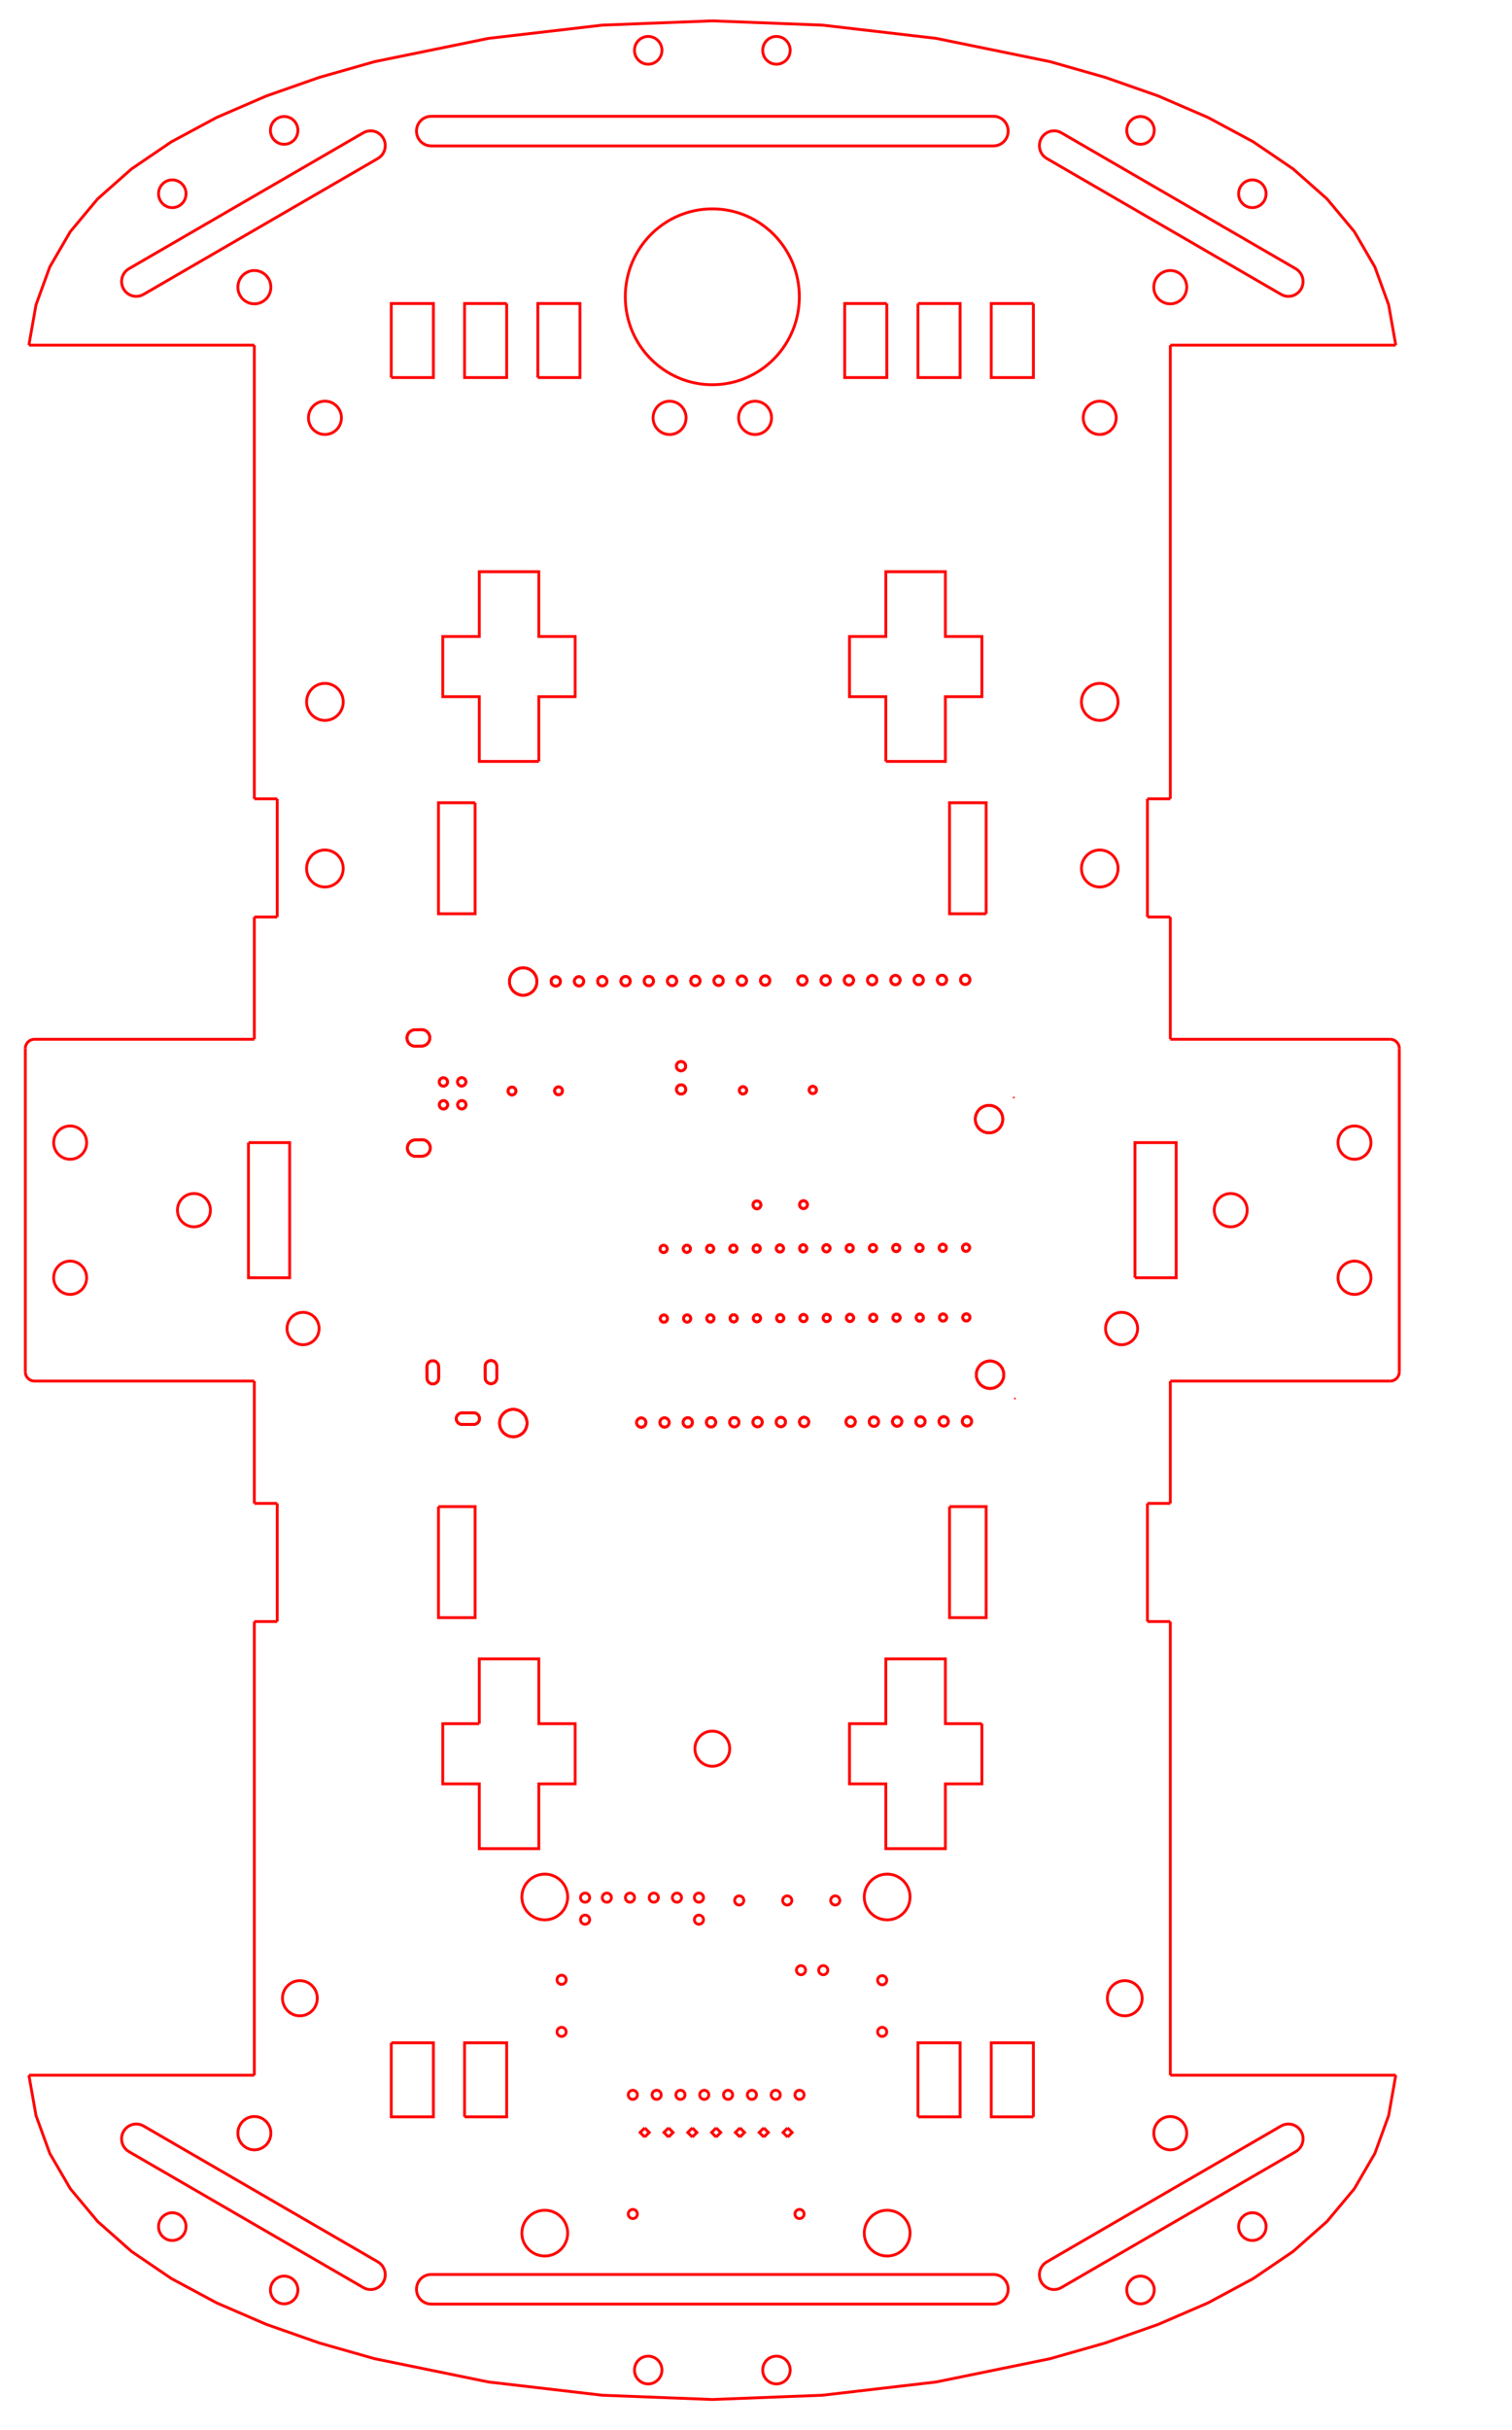 <?xml version="1.0" encoding="UTF-8" standalone="no"?>
<!-- Created with Inkscape (http://www.inkscape.org/) -->

<svg
   width="165mm"
   height="265mm"
   viewBox="0 0 165 265"
   version="1.1"
   id="svg11916"
   inkscape:version="1.2.1 (9c6d41e410, 2022-07-14)"
   sodipodi:docname="arkobhaag.svg"
   xmlns:inkscape="http://www.inkscape.org/namespaces/inkscape"
   xmlns:sodipodi="http://sodipodi.sourceforge.net/DTD/sodipodi-0.dtd"
   xmlns:xlink="http://www.w3.org/1999/xlink"
   xmlns="http://www.w3.org/2000/svg"
   xmlns:svg="http://www.w3.org/2000/svg">
  <sodipodi:namedview
     id="namedview11918"
     pagecolor="#ffffff"
     bordercolor="#999999"
     borderopacity="1"
     inkscape:showpageshadow="0"
     inkscape:pageopacity="0"
     inkscape:pagecheckerboard="0"
     inkscape:deskcolor="#d1d1d1"
     inkscape:document-units="mm"
     showgrid="false"
     inkscape:zoom="0.63041003"
     inkscape:cx="-214.14634"
     inkscape:cy="437.81029"
     inkscape:window-width="2560"
     inkscape:window-height="1334"
     inkscape:window-x="-11"
     inkscape:window-y="-11"
     inkscape:window-maximized="1"
     inkscape:current-layer="g21684" />
  <defs
     id="defs11913">
    <linearGradient
       inkscape:collect="always"
       id="linearGradient4634">
      <stop
         style="stop-color:#ff0000;stop-opacity:1;"
         offset="0"
         id="stop4630" />
      <stop
         style="stop-color:#ff0000;stop-opacity:0;"
         offset="1"
         id="stop4632" />
    </linearGradient>
    <clipPath
       id="clipId0">
      <path
         d="M 0,848 H 1024 V 0 H 0 Z"
         id="path20845" />
    </clipPath>
    <clipPath
       id="clipPath11488">
      <path
         d="M 0,848 H 1024 V 0 H 0 Z"
         id="path11486" />
    </clipPath>
    <linearGradient
       inkscape:collect="always"
       xlink:href="#linearGradient4634"
       id="linearGradient4636"
       x1="196.134"
       y1="533.187"
       x2="295.298"
       y2="533.187"
       gradientUnits="userSpaceOnUse" />
  </defs>
  <g
     inkscape:label="Layer 1"
     inkscape:groupmode="layer"
     id="layer1">
    <g
       clip-path="url(#clipId0)"
       fill="none"
       stroke="#000000"
       stroke-width="0.25"
       id="g21684"
       style="fill:none;fill-opacity:1;stroke:#ff0000;stroke-opacity:1"
       transform="matrix(0.309,0,0,0.312,-0.862,0.52)">
      <polyline
         points="609.047,526.479 617.135,526.479 "
         id="polyline20852"
         inkscape:label="polyline20852"
         style="fill:none;fill-opacity:1;stroke:#ff0000;stroke-width:1;stroke-dasharray:none;stroke-opacity:1"
         transform="translate(-516.437,-2.687)" />
      <ellipse
         cx="117.536"
         cy="243.658"
         id="circle20854"
         style="fill:none;fill-opacity:1;stroke:#ff0000;stroke-width:1;stroke-dasharray:none;stroke-opacity:1"
         rx="6.47"
         ry="6.47" />
      <polyline
         points="867.506,320.402 854.566,320.402 854.566,281.583 867.506,281.583 867.506,320.402 "
         id="polyline20856"
         style="fill:none;fill-opacity:1;stroke:#ff0000;stroke-width:1;stroke-dasharray:none;stroke-opacity:1"
         transform="translate(-516.437,-2.687)" />
      <circle
         cx="254.355"
         cy="609.535"
         id="circle20858"
         style="fill:none;fill-opacity:1;stroke:#ff0000;stroke-width:1;stroke-dasharray:none;stroke-opacity:1"
         r="6.146" />
      <polyline
         points="932.539,483.726 1010.18,483.726 "
         id="polyline20860"
         style="fill:none;fill-opacity:1;stroke:#ff0000;stroke-width:1;stroke-dasharray:none;stroke-opacity:1"
         transform="translate(-516.437,-2.687)" />
      <polyline
         points="671.484,41.665 670.713,41.723 669.959,41.895 669.239,42.178 668.569,42.564 667.964,43.047 667.438,43.614 667.002,44.253 666.666,44.95 666.438,45.689 666.323,46.454 666.323,47.228 666.438,47.992 666.666,48.732 667.002,49.429 667.438,50.068 667.964,50.635 668.569,51.117 669.239,51.504 669.959,51.787 670.713,51.959 671.484,52.017 870.102,52.017 870.102,52.017 870.873,51.959 871.627,51.787 872.347,51.504 873.017,51.117 873.622,50.635 874.148,50.068 874.584,49.429 874.92,48.732 875.148,47.992 875.263,47.228 875.263,46.454 875.148,45.689 874.92,44.95 874.584,44.253 874.148,43.614 873.622,43.047 873.017,42.564 872.347,42.178 871.627,41.895 870.873,41.723 870.102,41.665 671.484,41.665 "
         id="polyline20862"
         style="fill:none;fill-opacity:1;stroke:#ff0000;stroke-width:1;stroke-dasharray:none;stroke-opacity:1"
         transform="translate(-516.437,-2.687)" />
      <polyline
         points="617.135,280.218 617.135,321.521 "
         id="polyline20864"
         style="fill:none;fill-opacity:1;stroke:#ff0000;stroke-width:1;stroke-dasharray:none;stroke-opacity:1"
         transform="translate(-516.437,-2.687)" />
      <ellipse
         cx="27.567"
         cy="444.928"
         id="circle20866"
         style="fill:none;fill-opacity:1;stroke:#ff0000;stroke-width:1;stroke-dasharray:none;stroke-opacity:1"
         rx="5.823"
         ry="5.823" />
      <polyline
         points="924.451,567.782 924.451,526.479 "
         id="polyline20868"
         style="fill:none;fill-opacity:1;stroke:#ff0000;stroke-width:1;stroke-dasharray:none;stroke-opacity:1"
         transform="translate(-516.437,-2.687)" />
      <polyline
         points="531.409,483.726 609.047,483.726 "
         id="polyline20870"
         style="fill:none;fill-opacity:1;stroke:#ff0000;stroke-width:1;stroke-dasharray:none;stroke-opacity:1"
         transform="translate(-516.437,-2.687)" />
      <circle
         cx="108.698"
         cy="696.748"
         id="circle20872"
         style="fill:none;fill-opacity:1;stroke:#ff0000;stroke-width:1;stroke-dasharray:none;stroke-opacity:1"
         r="6.146" />
      <polyline
         points="932.539,280.218 932.539,121.655 "
         id="polyline20874"
         style="fill:none;fill-opacity:1;stroke:#ff0000;stroke-width:1;stroke-dasharray:none;stroke-opacity:1"
         transform="translate(-516.437,-2.687)" />
      <polyline
         points="770.793,8.314 809.663,9.804 849.826,14.431 890.055,22.568 909.586,28.072 928.299,34.571 945.832,42.073 961.819,50.578 975.926,60.075 987.882,70.546 997.519,81.969 1004.77,94.312 1009.64,107.548 1012.16,121.655 "
         id="polyline20876"
         style="fill:none;fill-opacity:1;stroke:#ff0000;stroke-width:1;stroke-dasharray:none;stroke-opacity:1"
         transform="translate(-516.437,-2.687)" />
      <ellipse
         cx="416.083"
         cy="98.71"
         id="circle20878"
         style="fill:none;fill-opacity:1;stroke:#ff0000;stroke-width:1;stroke-dasharray:none;stroke-opacity:1"
         rx="5.823"
         ry="5.823" />
      <ellipse
         cx="231.712"
         cy="826.703"
         id="circle20880"
         style="fill:none;fill-opacity:1;stroke:#ff0000;stroke-width:1;stroke-dasharray:none;stroke-opacity:1"
         rx="4.852"
         ry="4.852" />
      <polyline
         points="932.539,121.655 1012.16,121.655 "
         id="polyline20882"
         style="fill:none;fill-opacity:1;stroke:#ff0000;stroke-width:1;stroke-dasharray:none;stroke-opacity:1"
         transform="translate(-516.437,-2.687)" />
      <polyline
         points="657.407,715.014 672.288,715.014 672.288,740.893 657.407,740.893 657.407,715.014 "
         id="polyline20884"
         style="fill:none;fill-opacity:1;stroke:#ff0000;stroke-width:1;stroke-dasharray:none;stroke-opacity:1"
         transform="translate(-516.437,-2.687)" />
      <polyline
         points="932.539,726.345 932.539,567.782 "
         id="polyline20886"
         style="fill:none;fill-opacity:1;stroke:#ff0000;stroke-width:1;stroke-dasharray:none;stroke-opacity:1"
         transform="translate(-516.437,-2.687)" />
      <path
         d="m 14.972,361.587 a 3.235,3.235 0 0 0 -3.234,3.235"
         id="path20888"
         style="fill:none;fill-opacity:1;stroke:#ff0000;stroke-width:1;stroke-dasharray:none;stroke-opacity:1" />
      <polyline
         points="1013.41,480.491 1013.41,367.509 "
         id="polyline20890"
         style="fill:none;fill-opacity:1;stroke:#ff0000;stroke-width:1;stroke-dasharray:none;stroke-opacity:1"
         transform="translate(-516.437,-2.687)" />
      <ellipse
         cx="445.073"
         cy="66.055"
         id="circle20892"
         style="fill:none;fill-opacity:1;stroke:#ff0000;stroke-width:1;stroke-dasharray:none;stroke-opacity:1"
         rx="4.852"
         ry="4.852" />
      <polyline
         points="709.518,267.16 688.491,267.16 688.491,244.516 675.593,244.516 675.593,223.489 688.491,223.489 688.491,200.845 709.518,200.845 709.518,223.489 722.351,223.489 722.351,244.516 709.518,244.516 709.518,267.16 "
         id="polyline20894"
         style="fill:none;fill-opacity:1;stroke:#ff0000;stroke-width:1;stroke-dasharray:none;stroke-opacity:1"
         transform="translate(-516.437,-2.687)" />
      <ellipse
         cx="391.164"
         cy="144.37"
         id="circle20896"
         style="fill:none;fill-opacity:1;stroke:#ff0000;stroke-width:1;stroke-dasharray:none;stroke-opacity:1"
         rx="5.823"
         ry="5.823" />
      <polyline
         points="528.175,367.509 528.175,480.491 "
         id="polyline20898"
         style="fill:none;fill-opacity:1;stroke:#ff0000;stroke-width:1;stroke-dasharray:none;stroke-opacity:1"
         transform="translate(-516.437,-2.687)" />
      <polyline
         points="671.484,795.983 670.713,796.041 669.959,796.213 669.239,796.496 668.569,796.883 667.964,797.365 667.438,797.932 667.002,798.571 666.666,799.268 666.438,800.007 666.323,800.772 666.323,801.546 666.438,802.311 666.666,803.05 667.002,803.747 667.438,804.386 667.964,804.953 668.569,805.436 669.239,805.822 669.959,806.105 670.713,806.277 671.484,806.335 870.102,806.335 870.102,806.335 870.873,806.277 871.627,806.105 872.347,805.822 873.017,805.436 873.622,804.953 874.148,804.386 874.584,803.747 874.92,803.05 875.148,802.311 875.263,801.546 875.263,800.772 875.148,800.007 874.92,799.268 874.584,798.571 874.148,797.932 873.622,797.365 873.017,796.883 872.347,796.496 871.627,796.213 870.873,796.041 870.102,795.983 671.484,795.983 "
         id="polyline20900"
         style="fill:none;fill-opacity:1;stroke:#ff0000;stroke-width:1;stroke-dasharray:none;stroke-opacity:1"
         transform="translate(-516.437,-2.687)" />
      <polyline
         points="924.451,526.479 932.539,526.479 "
         id="polyline20902"
         style="fill:none;fill-opacity:1;stroke:#ff0000;stroke-width:1;stroke-dasharray:none;stroke-opacity:1"
         transform="translate(-516.437,-2.687)" />
      <ellipse
         cx="437.431"
         cy="421.313"
         id="circle20904"
         style="fill:none;fill-opacity:1;stroke:#ff0000;stroke-width:1;stroke-dasharray:none;stroke-opacity:1"
         rx="5.823"
         ry="5.823" />
      <ellipse
         cx="27.567"
         cy="397.698"
         id="circle20906"
         style="fill:none;fill-opacity:1;stroke:#ff0000;stroke-width:1;stroke-dasharray:none;stroke-opacity:1"
         rx="5.823"
         ry="5.823" />
      <path
         d="m 11.738,477.804 a 3.235,3.235 0 0 0 3.234,3.235"
         id="path20908"
         style="fill:none;fill-opacity:1;stroke:#ff0000;stroke-width:1;stroke-dasharray:none;stroke-opacity:1" />
      <polyline
         points="647.534,800.568 564.763,753.06 564.763,753.06 564.123,752.626 563.555,752.101 563.071,751.498 562.682,750.829 562.398,750.109 562.224,749.356 562.164,748.584 562.22,747.813 562.39,747.058 562.671,746.337 563.056,745.666 563.537,745.06 564.103,744.533 564.741,744.095 565.437,743.758 566.175,743.528 566.94,743.411 567.714,743.409 568.479,743.522 569.219,743.748 569.917,744.082 652.687,791.59 652.687,791.59 653.327,792.024 653.896,792.549 654.38,793.153 654.768,793.822 655.053,794.541 655.227,795.295 655.286,796.066 655.231,796.838 655.06,797.592 654.779,798.313 654.394,798.984 653.914,799.59 653.348,800.118 652.71,800.555 652.014,800.893 651.275,801.122 650.51,801.24 649.737,801.242 648.972,801.128 648.232,800.902 647.534,800.568 "
         id="polyline20910"
         style="fill:none;fill-opacity:1;stroke:#ff0000;stroke-width:1;stroke-dasharray:none;stroke-opacity:1"
         transform="translate(-516.437,-2.687)" />
      <ellipse
         cx="445.073"
         cy="776.571"
         id="circle20912"
         style="fill:none;fill-opacity:1;stroke:#ff0000;stroke-width:1;stroke-dasharray:none;stroke-opacity:1"
         rx="4.852"
         ry="4.852" />
      <polyline
         points="609.047,567.782 609.047,726.345 "
         id="polyline20914"
         style="fill:none;fill-opacity:1;stroke:#ff0000;stroke-width:1;stroke-dasharray:none;stroke-opacity:1"
         transform="translate(-516.437,-2.687)" />
      <ellipse
         cx="231.712"
         cy="15.923"
         id="circle20916"
         style="fill:none;fill-opacity:1;stroke:#ff0000;stroke-width:1;stroke-dasharray:none;stroke-opacity:1"
         rx="4.852"
         ry="4.852" />
      <polyline
         points="609.047,483.726 609.047,526.479 "
         id="polyline20918"
         style="fill:none;fill-opacity:1;stroke:#ff0000;stroke-width:1;stroke-dasharray:none;stroke-opacity:1"
         transform="translate(-516.437,-2.687)" />
      <polyline
         points="770.793,8.314 731.923,9.804 691.76,14.431 651.531,22.568 632,28.072 613.287,34.571 595.754,42.073 579.767,50.578 565.66,60.075 553.704,70.546 544.067,81.969 536.814,94.312 531.944,107.548 529.43,121.655 "
         id="polyline20920"
         style="fill:none;fill-opacity:1;stroke:#ff0000;stroke-width:1;stroke-dasharray:none;stroke-opacity:1"
         transform="translate(-516.437,-2.687)" />
      <ellipse
         cx="117.528"
         cy="301.887"
         id="circle20922"
         style="fill:none;fill-opacity:1;stroke:#ff0000;stroke-width:1;stroke-dasharray:none;stroke-opacity:1"
         rx="6.47"
         ry="6.47" />
      <polyline
         points="932.539,321.521 924.451,321.521 "
         id="polyline20924"
         style="fill:none;fill-opacity:1;stroke:#ff0000;stroke-width:1;stroke-dasharray:none;stroke-opacity:1"
         transform="translate(-516.437,-2.687)" />
      <ellipse
         cx="239.262"
         cy="144.383"
         id="circle20926"
         style="fill:none;fill-opacity:1;stroke:#ff0000;stroke-width:1;stroke-dasharray:none;stroke-opacity:1"
         rx="5.823"
         ry="5.823" />
      <ellipse
         cx="269.45"
         cy="144.383"
         id="circle20928"
         style="fill:none;fill-opacity:1;stroke:#ff0000;stroke-width:1;stroke-dasharray:none;stroke-opacity:1"
         rx="5.823"
         ry="5.823" />
      <ellipse
         cx="405.568"
         cy="43.911"
         id="circle20930"
         style="fill:none;fill-opacity:1;stroke:#ff0000;stroke-width:1;stroke-dasharray:none;stroke-opacity:1"
         rx="4.852"
         ry="4.852" />
      <polyline
         points="617.135,526.479 617.135,567.782 "
         id="polyline20932"
         style="fill:none;fill-opacity:1;stroke:#ff0000;stroke-width:1;stroke-dasharray:none;stroke-opacity:1"
         transform="translate(-516.437,-2.687)" />
      <polyline
         points="770.793,839.686 809.663,838.196 849.826,833.569 890.055,825.432 909.586,819.928 928.299,813.429 945.832,805.927 961.819,797.422 975.926,787.925 987.882,777.454 997.519,766.031 1004.77,753.688 1009.64,740.452 1012.16,726.345 "
         id="polyline20934"
         style="fill:none;fill-opacity:1;stroke:#ff0000;stroke-width:1;stroke-dasharray:none;stroke-opacity:1"
         transform="translate(-516.437,-2.687)" />
      <ellipse
         cx="391.175"
         cy="243.658"
         id="circle20936"
         style="fill:none;fill-opacity:1;stroke:#ff0000;stroke-width:1;stroke-dasharray:none;stroke-opacity:1"
         rx="6.47"
         ry="6.47" />
      <polyline
         points="932.539,526.479 932.539,483.726 "
         id="polyline20938"
         style="fill:none;fill-opacity:1;stroke:#ff0000;stroke-width:1;stroke-dasharray:none;stroke-opacity:1"
         transform="translate(-516.437,-2.687)" />
      <polyline
         points="609.047,121.655 609.047,280.218 "
         id="polyline20940"
         style="fill:none;fill-opacity:1;stroke:#ff0000;stroke-width:1;stroke-dasharray:none;stroke-opacity:1"
         transform="translate(-516.437,-2.687)" />
      <circle
         cx="254.355"
         cy="102.069"
         id="circle20942"
         style="fill:none;fill-opacity:1;stroke:#ff0000;stroke-width:1;stroke-dasharray:none;stroke-opacity:1"
         r="30.732" />
      <ellipse
         cx="277"
         cy="15.923"
         id="circle20944"
         style="fill:none;fill-opacity:1;stroke:#ff0000;stroke-width:1;stroke-dasharray:none;stroke-opacity:1"
         rx="4.852"
         ry="4.852" />
      <ellipse
         cx="63.638"
         cy="776.571"
         id="circle20946"
         style="fill:none;fill-opacity:1;stroke:#ff0000;stroke-width:1;stroke-dasharray:none;stroke-opacity:1"
         rx="4.852"
         ry="4.852" />
      <ellipse
         cx="405.568"
         cy="798.715"
         id="circle20948"
         style="fill:none;fill-opacity:1;stroke:#ff0000;stroke-width:1;stroke-dasharray:none;stroke-opacity:1"
         rx="4.852"
         ry="4.852" />
      <polyline
         points="865.993,603.484 865.993,624.511 853.095,624.511 853.095,647.155 832.068,647.155 832.068,624.511 819.235,624.511 819.235,603.484 832.068,603.484 832.068,580.84 853.095,580.84 853.095,603.484 865.993,603.484 "
         id="polyline20950"
         style="fill:none;fill-opacity:1;stroke:#ff0000;stroke-width:1;stroke-dasharray:none;stroke-opacity:1"
         transform="translate(-516.437,-2.687)" />
      <polyline
         points="683.287,740.893 683.287,715.014 698.167,715.014 698.167,740.893 683.287,740.893 "
         id="polyline20952"
         style="fill:none;fill-opacity:1;stroke:#ff0000;stroke-width:1;stroke-dasharray:none;stroke-opacity:1"
         transform="translate(-516.437,-2.687)" />
      <polyline
         points="688.491,603.484 688.491,580.84 709.518,580.84 709.518,603.484 722.351,603.484 722.351,624.511 709.518,624.511 709.518,647.155 688.491,647.155 688.491,624.511 675.593,624.511 675.593,603.484 688.491,603.484 "
         id="polyline20954"
         style="fill:none;fill-opacity:1;stroke:#ff0000;stroke-width:1;stroke-dasharray:none;stroke-opacity:1"
         transform="translate(-516.437,-2.687)" />
      <polyline
         points="647.534,47.432 648.232,47.098 648.972,46.872 649.737,46.758 650.51,46.76 651.275,46.878 652.014,47.107 652.71,47.445 653.348,47.882 653.914,48.41 654.394,49.016 654.779,49.687 655.06,50.408 655.231,51.162 655.286,51.934 655.227,52.705 655.053,53.459 654.768,54.178 654.38,54.847 653.896,55.451 653.327,55.975 652.687,56.41 569.917,103.918 569.917,103.918 569.219,104.252 568.479,104.478 567.714,104.591 566.94,104.589 566.175,104.472 565.437,104.242 564.741,103.905 564.103,103.467 563.537,102.94 563.056,102.334 562.671,101.663 562.39,100.942 562.22,100.187 562.164,99.416 562.224,98.644 562.398,97.891 562.682,97.171 563.071,96.502 563.555,95.899 564.123,95.374 564.763,94.94 647.534,47.432 "
         id="polyline20956"
         style="fill:none;fill-opacity:1;stroke:#ff0000;stroke-width:1;stroke-dasharray:none;stroke-opacity:1"
         transform="translate(-516.437,-2.687)" />
      <polyline
         points="971.669,744.082 888.899,791.59 888.899,791.59 888.259,792.024 887.69,792.549 887.206,793.153 886.818,793.822 886.533,794.541 886.359,795.295 886.3,796.066 886.356,796.838 886.526,797.592 886.807,798.313 887.192,798.984 887.672,799.59 888.238,800.118 888.876,800.555 889.572,800.893 890.311,801.122 891.076,801.24 891.849,801.242 892.614,801.128 893.354,800.902 894.052,800.568 976.823,753.06 976.823,753.06 977.463,752.626 978.031,752.101 978.515,751.498 978.904,750.829 979.188,750.109 979.362,749.356 979.422,748.584 979.366,747.813 979.196,747.058 978.915,746.337 978.53,745.666 978.049,745.06 977.483,744.533 976.845,744.095 976.149,743.758 975.411,743.528 974.646,743.411 973.872,743.409 973.107,743.522 972.367,743.748 971.669,744.082 "
         id="polyline20958"
         style="fill:none;fill-opacity:1;stroke:#ff0000;stroke-width:1;stroke-dasharray:none;stroke-opacity:1"
         transform="translate(-516.437,-2.687)" />
      <circle
         cx="400.014"
         cy="696.748"
         id="circle20960"
         style="fill:none;fill-opacity:1;stroke:#ff0000;stroke-width:1;stroke-dasharray:none;stroke-opacity:1"
         r="6.146" />
      <polyline
         points="609.047,280.218 617.135,280.218 "
         id="polyline20962"
         style="fill:none;fill-opacity:1;stroke:#ff0000;stroke-width:1;stroke-dasharray:none;stroke-opacity:1"
         transform="translate(-516.437,-2.687)" />
      <polyline
         points="854.566,527.598 867.506,527.598 867.506,566.417 854.566,566.417 854.566,527.598 "
         id="polyline20964"
         style="fill:none;fill-opacity:1;stroke:#ff0000;stroke-width:1;stroke-dasharray:none;stroke-opacity:1"
         transform="translate(-516.437,-2.687)" />
      <polyline
         points="832.068,267.16 832.068,244.516 819.235,244.516 819.235,223.489 832.068,223.489 832.068,200.845 853.095,200.845 853.095,223.489 865.993,223.489 865.993,244.516 853.095,244.516 853.095,267.16 832.068,267.16 "
         id="polyline20966"
         style="fill:none;fill-opacity:1;stroke:#ff0000;stroke-width:1;stroke-dasharray:none;stroke-opacity:1"
         transform="translate(-516.437,-2.687)" />
      <polyline
         points="884.179,740.893 869.298,740.893 869.298,715.014 884.179,715.014 884.179,740.893 "
         id="polyline20968"
         style="fill:none;fill-opacity:1;stroke:#ff0000;stroke-width:1;stroke-dasharray:none;stroke-opacity:1"
         transform="translate(-516.437,-2.687)" />
      <ellipse
         cx="92.628"
         cy="743.916"
         id="circle20970"
         style="fill:none;fill-opacity:1;stroke:#ff0000;stroke-width:1;stroke-dasharray:none;stroke-opacity:1"
         rx="5.823"
         ry="5.823" />
      <ellipse
         cx="103.144"
         cy="798.715"
         id="circle20972"
         style="fill:none;fill-opacity:1;stroke:#ff0000;stroke-width:1;stroke-dasharray:none;stroke-opacity:1"
         rx="4.852"
         ry="4.852" />
      <polyline
         points="609.047,321.521 609.047,364.274 "
         id="polyline20974"
         style="fill:none;fill-opacity:1;stroke:#ff0000;stroke-width:1;stroke-dasharray:none;stroke-opacity:1"
         transform="translate(-516.437,-2.687)" />
      <ellipse
         cx="71.281"
         cy="421.313"
         id="circle20976"
         style="fill:none;fill-opacity:1;stroke:#ff0000;stroke-width:1;stroke-dasharray:none;stroke-opacity:1"
         rx="5.823"
         ry="5.823" />
      <ellipse
         cx="109.818"
         cy="462.682"
         id="circle20978"
         style="fill:none;fill-opacity:1;stroke:#ff0000;stroke-width:1;stroke-dasharray:none;stroke-opacity:1"
         rx="5.661"
         ry="5.661" />
      <ellipse
         cx="277"
         cy="826.703"
         id="circle20980"
         style="fill:none;fill-opacity:1;stroke:#ff0000;stroke-width:1;stroke-dasharray:none;stroke-opacity:1"
         rx="4.852"
         ry="4.852" />
      <ellipse
         cx="103.144"
         cy="43.911"
         id="circle20982"
         style="fill:none;fill-opacity:1;stroke:#ff0000;stroke-width:1;stroke-dasharray:none;stroke-opacity:1"
         rx="4.852"
         ry="4.852" />
      <polyline
         points="770.793,839.686 731.923,838.196 691.76,833.569 651.531,825.432 632,819.928 613.287,813.429 595.754,805.927 579.767,797.422 565.66,787.925 553.704,777.454 544.067,766.031 536.814,753.688 531.944,740.452 529.43,726.345 "
         id="polyline20984"
         style="fill:none;fill-opacity:1;stroke:#ff0000;stroke-width:1;stroke-dasharray:none;stroke-opacity:1"
         transform="translate(-516.437,-2.687)" />
      <ellipse
         cx="416.083"
         cy="743.916"
         id="circle20986"
         style="fill:none;fill-opacity:1;stroke:#ff0000;stroke-width:1;stroke-dasharray:none;stroke-opacity:1"
         rx="5.823"
         ry="5.823" />
      <polyline
         points="709.166,132.986 709.166,107.107 724.047,107.107 724.047,132.986 709.166,132.986 "
         id="polyline20988"
         style="fill:none;fill-opacity:1;stroke:#ff0000;stroke-width:1;stroke-dasharray:none;stroke-opacity:1"
         transform="translate(-516.437,-2.687)" />
      <polyline
         points="884.179,107.107 884.179,132.986 869.298,132.986 869.298,107.107 884.179,107.107 "
         id="polyline20990"
         style="fill:none;fill-opacity:1;stroke:#ff0000;stroke-width:1;stroke-dasharray:none;stroke-opacity:1"
         transform="translate(-516.437,-2.687)" />
      <polyline
         points="971.669,103.918 972.367,104.252 973.107,104.478 973.872,104.591 974.646,104.589 975.411,104.472 976.149,104.242 976.845,103.905 977.483,103.467 978.049,102.94 978.53,102.334 978.915,101.663 979.196,100.942 979.366,100.187 979.422,99.416 979.362,98.644 979.188,97.891 978.904,97.171 978.515,96.502 978.031,95.899 977.463,95.374 976.823,94.94 894.052,47.432 894.052,47.432 893.354,47.098 892.614,46.872 891.849,46.758 891.076,46.76 890.311,46.878 889.572,47.107 888.876,47.445 888.238,47.882 887.672,48.41 887.192,49.016 886.807,49.687 886.526,50.408 886.356,51.162 886.3,51.934 886.359,52.705 886.533,53.459 886.818,54.178 887.206,54.847 887.69,55.451 888.259,55.975 888.899,56.41 971.669,103.918 "
         id="polyline20992"
         style="fill:none;fill-opacity:1;stroke:#ff0000;stroke-width:1;stroke-dasharray:none;stroke-opacity:1"
         transform="translate(-516.437,-2.687)" />
      <polyline
         points="843.419,740.893 843.419,715.014 858.299,715.014 858.299,740.893 843.419,740.893 "
         id="polyline20994"
         style="fill:none;fill-opacity:1;stroke:#ff0000;stroke-width:1;stroke-dasharray:none;stroke-opacity:1"
         transform="translate(-516.437,-2.687)" />
      <ellipse
         cx="481.144"
         cy="444.928"
         id="circle20996"
         style="fill:none;fill-opacity:1;stroke:#ff0000;stroke-width:1;stroke-dasharray:none;stroke-opacity:1"
         rx="5.823"
         ry="5.823" />
      <polyline
         points="609.047,726.345 529.43,726.345 "
         id="polyline20998"
         style="fill:none;fill-opacity:1;stroke:#ff0000;stroke-width:1;stroke-dasharray:none;stroke-opacity:1"
         transform="translate(-516.437,-2.687)" />
      <polyline
         points="674.08,527.598 687.02,527.598 687.02,566.417 674.08,566.417 674.08,527.598 "
         id="polyline21000"
         style="fill:none;fill-opacity:1;stroke:#ff0000;stroke-width:1;stroke-dasharray:none;stroke-opacity:1"
         transform="translate(-516.437,-2.687)" />
      <ellipse
         cx="391.182"
         cy="301.887"
         id="circle21002"
         style="fill:none;fill-opacity:1;stroke:#ff0000;stroke-width:1;stroke-dasharray:none;stroke-opacity:1"
         rx="6.47"
         ry="6.47" />
      <polyline
         points="920.057,447.615 920.057,400.385 934.614,400.385 934.614,447.615 920.057,447.615 "
         id="polyline21004"
         style="fill:none;fill-opacity:1;stroke:#ff0000;stroke-width:1;stroke-dasharray:none;stroke-opacity:1"
         transform="translate(-516.437,-2.687)" />
      <polyline
         points="606.972,400.385 621.529,400.385 621.529,447.615 606.972,447.615 606.972,400.385 "
         id="polyline21006"
         style="fill:none;fill-opacity:1;stroke:#ff0000;stroke-width:1;stroke-dasharray:none;stroke-opacity:1"
         transform="translate(-516.437,-2.687)" />
      <polyline
         points="609.047,364.274 531.409,364.274 "
         id="polyline21008"
         style="fill:none;fill-opacity:1;stroke:#ff0000;stroke-width:1;stroke-dasharray:none;stroke-opacity:1"
         transform="translate(-516.437,-2.687)" />
      <ellipse
         cx="92.628"
         cy="98.71"
         id="circle21010"
         style="fill:none;fill-opacity:1;stroke:#ff0000;stroke-width:1;stroke-dasharray:none;stroke-opacity:1"
         rx="5.823"
         ry="5.823" />
      <polyline
         points="529.43,121.655 609.047,121.655 "
         id="polyline21012"
         style="fill:none;fill-opacity:1;stroke:#ff0000;stroke-width:1;stroke-dasharray:none;stroke-opacity:1"
         transform="translate(-516.437,-2.687)" />
      <polyline
         points="924.451,321.521 924.451,280.218 "
         id="polyline21014"
         style="fill:none;fill-opacity:1;stroke:#ff0000;stroke-width:1;stroke-dasharray:none;stroke-opacity:1"
         transform="translate(-516.437,-2.687)" />
      <polyline
         points="657.407,132.986 657.407,107.107 672.288,107.107 672.288,132.986 657.407,132.986 "
         id="polyline21016"
         style="fill:none;fill-opacity:1;stroke:#ff0000;stroke-width:1;stroke-dasharray:none;stroke-opacity:1"
         transform="translate(-516.437,-2.687)" />
      <polyline
         points="617.135,321.521 609.047,321.521 "
         id="polyline21018"
         style="fill:none;fill-opacity:1;stroke:#ff0000;stroke-width:1;stroke-dasharray:none;stroke-opacity:1"
         transform="translate(-516.437,-2.687)" />
      <ellipse
         cx="398.893"
         cy="462.682"
         id="circle21020"
         style="fill:none;fill-opacity:1;stroke:#ff0000;stroke-width:1;stroke-dasharray:none;stroke-opacity:1"
         rx="5.661"
         ry="5.661" />
      <polyline
         points="617.135,567.782 609.047,567.782 "
         id="polyline21022"
         style="fill:none;fill-opacity:1;stroke:#ff0000;stroke-width:1;stroke-dasharray:none;stroke-opacity:1"
         transform="translate(-516.437,-2.687)" />
      <polyline
         points="1012.16,726.345 932.539,726.345 "
         id="polyline21024"
         style="fill:none;fill-opacity:1;stroke:#ff0000;stroke-width:1;stroke-dasharray:none;stroke-opacity:1"
         transform="translate(-516.437,-2.687)" />
      <ellipse
         cx="117.547"
         cy="144.37"
         id="circle21026"
         style="fill:none;fill-opacity:1;stroke:#ff0000;stroke-width:1;stroke-dasharray:none;stroke-opacity:1"
         rx="5.823"
         ry="5.823" />
      <path
         d="m 493.743,481.039 a 3.235,3.235 0 0 0 3.23,-3.235"
         id="path21028"
         style="fill:none;fill-opacity:1;stroke:#ff0000;stroke-width:1;stroke-dasharray:none;stroke-opacity:1" />
      <ellipse
         cx="63.638"
         cy="66.055"
         id="circle21030"
         style="fill:none;fill-opacity:1;stroke:#ff0000;stroke-width:1;stroke-dasharray:none;stroke-opacity:1"
         rx="4.852"
         ry="4.852" />
      <polyline
         points="832.42,107.107 832.42,132.986 817.539,132.986 817.539,107.107 832.42,107.107 "
         id="polyline21032"
         style="fill:none;fill-opacity:1;stroke:#ff0000;stroke-width:1;stroke-dasharray:none;stroke-opacity:1"
         transform="translate(-516.437,-2.687)" />
      <polyline
         points="843.419,107.107 858.299,107.107 858.299,132.986 843.419,132.986 843.419,107.107 "
         id="polyline21034"
         style="fill:none;fill-opacity:1;stroke:#ff0000;stroke-width:1;stroke-dasharray:none;stroke-opacity:1"
         transform="translate(-516.437,-2.687)" />
      <ellipse
         cx="481.144"
         cy="397.698"
         id="circle21036"
         style="fill:none;fill-opacity:1;stroke:#ff0000;stroke-width:1;stroke-dasharray:none;stroke-opacity:1"
         rx="5.823"
         ry="5.823" />
      <polyline
         points="687.02,281.583 687.02,320.402 674.08,320.402 674.08,281.583 687.02,281.583 "
         id="polyline21038"
         style="fill:none;fill-opacity:1;stroke:#ff0000;stroke-width:1;stroke-dasharray:none;stroke-opacity:1"
         transform="translate(-516.437,-2.687)" />
      <polyline
         points="1010.18,364.274 932.539,364.274 "
         id="polyline21040"
         style="fill:none;fill-opacity:1;stroke:#ff0000;stroke-width:1;stroke-dasharray:none;stroke-opacity:1"
         transform="translate(-516.437,-2.687)" />
      <path
         d="m 496.973,364.822 a 3.235,3.235 0 0 0 -3.23,-3.235"
         id="path21042"
         style="fill:none;fill-opacity:1;stroke:#ff0000;stroke-width:1;stroke-dasharray:none;stroke-opacity:1" />
      <polyline
         points="932.539,364.274 932.539,321.521 "
         id="polyline21044"
         style="fill:none;fill-opacity:1;stroke:#ff0000;stroke-width:1;stroke-dasharray:none;stroke-opacity:1"
         transform="translate(-516.437,-2.687)" />
      <polyline
         points="698.167,107.107 698.167,132.986 683.287,132.986 683.287,107.107 698.167,107.107 "
         id="polyline21046"
         style="fill:none;fill-opacity:1;stroke:#ff0000;stroke-width:1;stroke-dasharray:none;stroke-opacity:1"
         transform="translate(-516.437,-2.687)" />
      <polyline
         points="932.539,567.782 924.451,567.782 "
         id="polyline21048"
         style="fill:none;fill-opacity:1;stroke:#ff0000;stroke-width:1;stroke-dasharray:none;stroke-opacity:1"
         transform="translate(-516.437,-2.687)" />
      <polyline
         points="924.451,280.218 932.539,280.218 "
         id="polyline21050"
         style="fill:none;fill-opacity:1;stroke:#ff0000;stroke-width:1;stroke-dasharray:none;stroke-opacity:1"
         transform="translate(-516.437,-2.687)" />
      <ellipse
         cx="253.579"
         cy="434.782"
         id="circle21264"
         style="fill:none;fill-opacity:1;stroke:#ff0000;stroke-width:0.994;stroke-dasharray:none;stroke-opacity:1"
         rx="1.275"
         ry="1.26" />
      <polyline
         points="692.306,493.359 692.798,493.417 693.262,493.591 693.671,493.871 694,494.24 694.232,494.678 694.353,495.158 694.355,495.653 694.238,496.134 694.01,496.574 693.683,496.946 693.276,497.229 692.814,497.406 692.323,497.468 688.214,497.484 688.214,497.484 687.722,497.426 687.259,497.252 686.85,496.972 686.52,496.603 686.288,496.166 686.168,495.685 686.166,495.19 686.283,494.709 686.511,494.269 686.838,493.897 687.244,493.614 687.707,493.437 688.198,493.375 692.306,493.359 "
         id="polyline21266"
         style="fill:none;fill-opacity:1;stroke:#ff0000;stroke-width:1;stroke-dasharray:none;stroke-opacity:1"
         transform="matrix(1,0,0,0.988,-522.232,4.698)" />
      <ellipse
         cx="231.929"
         cy="341.221"
         id="circle21268"
         style="fill:none;fill-opacity:1;stroke:#ff0000;stroke-width:0.994;stroke-dasharray:none;stroke-opacity:1"
         rx="1.65"
         ry="1.631" />
      <ellipse
         cx="199.062"
         cy="341.348"
         id="circle21270"
         style="fill:none;fill-opacity:1;stroke:#ff0000;stroke-width:0.994;stroke-dasharray:none;stroke-opacity:1"
         rx="1.65"
         ry="1.631" />
      <polyline
         points="671.866,402.618 671.297,402.574 670.747,402.42 670.239,402.162 669.79,401.809 669.418,401.376 669.139,400.878 668.961,400.336 668.893,399.769 668.937,399.2 669.091,398.651 669.349,398.142 669.702,397.693 670.135,397.321 670.633,397.042 671.175,396.864 671.742,396.796 674.006,396.748 674.006,396.748 674.575,396.792 675.124,396.946 675.633,397.204 676.082,397.556 676.453,397.99 676.733,398.487 676.911,399.03 676.979,399.596 676.935,400.166 676.781,400.715 676.523,401.224 676.17,401.673 675.737,402.044 675.239,402.324 674.697,402.501 674.13,402.569 671.866,402.618 "
         id="polyline21272"
         style="fill:none;fill-opacity:1;stroke:#ff0000;stroke-width:1;stroke-dasharray:none;stroke-opacity:1"
         transform="matrix(1,0,0,0.988,-522.232,4.698)" />
      <ellipse
         cx="183.601"
         cy="379.661"
         id="circle21274"
         style="fill:none;fill-opacity:1;stroke:#ff0000;stroke-width:0.994;stroke-dasharray:none;stroke-opacity:1"
         rx="1.397"
         ry="1.381" />
      <ellipse
         cx="159.413"
         cy="384.484"
         id="circle21276"
         style="fill:none;fill-opacity:1;stroke:#ff0000;stroke-width:0.994;stroke-dasharray:none;stroke-opacity:1"
         rx="1.478"
         ry="1.461" />
      <polyline
         points="673.853,357.8 671.589,357.848 671.589,357.848 671.022,357.916 670.48,358.094 669.982,358.373 669.549,358.745 669.196,359.194 668.938,359.703 668.784,360.252 668.74,360.821 668.809,361.388 668.986,361.93 669.266,362.428 669.637,362.861 670.086,363.214 670.595,363.472 671.144,363.626 671.713,363.67 673.977,363.621 673.977,363.621 674.544,363.553 675.087,363.376 675.584,363.096 676.017,362.725 676.37,362.276 676.628,361.767 676.782,361.217 676.826,360.648 676.758,360.082 676.581,359.539 676.301,359.042 675.929,358.608 675.481,358.256 674.972,357.998 674.422,357.844 673.853,357.8 "
         id="polyline21278"
         style="fill:none;fill-opacity:1;stroke:#ff0000;stroke-width:1;stroke-dasharray:none;stroke-opacity:1"
         transform="matrix(1,0,0,0.988,-522.232,4.698)" />
      <ellipse
         cx="243.301"
         cy="370.981"
         id="circle21280"
         style="fill:none;fill-opacity:1;stroke:#ff0000;stroke-width:0.994;stroke-dasharray:none;stroke-opacity:1"
         rx="1.643"
         ry="1.624" />
      <ellipse
         cx="187.558"
         cy="341.393"
         id="circle21282"
         style="fill:none;fill-opacity:1;stroke:#ff0000;stroke-width:0.994;stroke-dasharray:none;stroke-opacity:1"
         rx="4.852"
         ry="4.796" />
      <ellipse
         cx="200.035"
         cy="379.598"
         id="circle21284"
         style="fill:none;fill-opacity:1;stroke:#ff0000;stroke-width:0.994;stroke-dasharray:none;stroke-opacity:1"
         rx="1.397"
         ry="1.381" />
      <ellipse
         cx="256.578"
         cy="341.125"
         id="circle21286"
         style="fill:none;fill-opacity:1;stroke:#ff0000;stroke-width:0.994;stroke-dasharray:none;stroke-opacity:1"
         rx="1.65"
         ry="1.631" />
      <ellipse
         cx="248.362"
         cy="341.157"
         id="circle21288"
         style="fill:none;fill-opacity:1;stroke:#ff0000;stroke-width:0.994;stroke-dasharray:none;stroke-opacity:1"
         rx="1.65"
         ry="1.631" />
      <ellipse
         cx="165.883"
         cy="384.459"
         id="circle21290"
         style="fill:none;fill-opacity:1;stroke:#ff0000;stroke-width:0.994;stroke-dasharray:none;stroke-opacity:1"
         rx="1.478"
         ry="1.461" />
      <ellipse
         cx="237.146"
         cy="434.846"
         id="circle21292"
         style="fill:none;fill-opacity:1;stroke:#ff0000;stroke-width:0.994;stroke-dasharray:none;stroke-opacity:1"
         rx="1.275"
         ry="1.26" />
      <ellipse
         cx="253.904"
         cy="495.452"
         id="circle21294"
         style="fill:none;fill-opacity:1;stroke:#ff0000;stroke-width:0.994;stroke-dasharray:none;stroke-opacity:1"
         rx="1.65"
         ry="1.631" />
      <polyline
         points="675.809,476.991 675.867,476.499 676.04,476.035 676.32,475.626 676.689,475.297 677.127,475.065 677.607,474.944 678.103,474.942 678.584,475.059 679.023,475.287 679.395,475.614 679.678,476.021 679.855,476.483 679.917,476.974 679.933,481.083 679.933,481.083 679.875,481.575 679.702,482.038 679.422,482.447 679.053,482.777 678.615,483.009 678.135,483.129 677.639,483.131 677.158,483.014 676.719,482.786 676.347,482.459 676.064,482.053 675.886,481.59 675.825,481.099 675.809,476.991 "
         id="polyline21296"
         style="fill:none;fill-opacity:1;stroke:#ff0000;stroke-width:1;stroke-dasharray:none;stroke-opacity:1"
         transform="matrix(1,0,0,0.988,-522.232,4.698)" />
      <ellipse
         cx="237.47"
         cy="495.515"
         id="circle21298"
         style="fill:none;fill-opacity:1;stroke:#ff0000;stroke-width:0.994;stroke-dasharray:none;stroke-opacity:1"
         rx="1.65"
         ry="1.631" />
      <ellipse
         cx="245.362"
         cy="434.814"
         id="circle21300"
         style="fill:none;fill-opacity:1;stroke:#ff0000;stroke-width:0.994;stroke-dasharray:none;stroke-opacity:1"
         rx="1.275"
         ry="1.26" />
      <ellipse
         cx="229.254"
         cy="495.548"
         id="circle21302"
         style="fill:none;fill-opacity:1;stroke:#ff0000;stroke-width:0.994;stroke-dasharray:none;stroke-opacity:1"
         rx="1.65"
         ry="1.631" />
      <ellipse
         cx="270.012"
         cy="434.718"
         id="circle21304"
         style="fill:none;fill-opacity:1;stroke:#ff0000;stroke-width:0.994;stroke-dasharray:none;stroke-opacity:1"
         rx="1.275"
         ry="1.26" />
      <ellipse
         cx="223.712"
         cy="341.252"
         id="circle21306"
         style="fill:none;fill-opacity:1;stroke:#ff0000;stroke-width:0.994;stroke-dasharray:none;stroke-opacity:1"
         rx="1.65"
         ry="1.631" />
      <ellipse
         cx="261.892"
         cy="459.115"
         id="circle21308"
         style="fill:none;fill-opacity:1;stroke:#ff0000;stroke-width:0.994;stroke-dasharray:none;stroke-opacity:1"
         rx="1.275"
         ry="1.26" />
      <ellipse
         cx="352.439"
         cy="478.826"
         id="circle21310"
         style="fill:none;fill-opacity:1;stroke:#ff0000;stroke-width:0.994;stroke-dasharray:none;stroke-opacity:1"
         rx="4.852"
         ry="4.796" />
      <ellipse
         cx="165.851"
         cy="376.465"
         id="circle21312"
         style="fill:none;fill-opacity:1;stroke:#ff0000;stroke-width:0.994;stroke-dasharray:none;stroke-opacity:1"
         rx="1.478"
         ry="1.461" />
      <ellipse
         cx="159.382"
         cy="376.49"
         id="circle21314"
         style="fill:none;fill-opacity:1;stroke:#ff0000;stroke-width:0.994;stroke-dasharray:none;stroke-opacity:1"
         rx="1.478"
         ry="1.461" />
      <ellipse
         cx="243.333"
         cy="379.103"
         id="circle21316"
         style="fill:none;fill-opacity:1;stroke:#ff0000;stroke-width:0.994;stroke-dasharray:none;stroke-opacity:1"
         rx="1.643"
         ry="1.624" />
      <ellipse
         cx="207.279"
         cy="341.316"
         id="circle21318"
         style="fill:none;fill-opacity:1;stroke:#ff0000;stroke-width:0.994;stroke-dasharray:none;stroke-opacity:1"
         rx="1.65"
         ry="1.631" />
      <ellipse
         cx="240.145"
         cy="341.189"
         id="circle21320"
         style="fill:none;fill-opacity:1;stroke:#ff0000;stroke-width:0.994;stroke-dasharray:none;stroke-opacity:1"
         rx="1.65"
         ry="1.631" />
      <ellipse
         cx="311.095"
         cy="434.559"
         id="circle21322"
         style="fill:none;fill-opacity:1;stroke:#ff0000;stroke-width:0.994;stroke-dasharray:none;stroke-opacity:1"
         rx="1.275"
         ry="1.26" />
      <ellipse
         cx="278.554"
         cy="495.356"
         id="circle21324"
         style="fill:none;fill-opacity:1;stroke:#ff0000;stroke-width:0.994;stroke-dasharray:none;stroke-opacity:1"
         rx="1.65"
         ry="1.631" />
      <ellipse
         cx="245.459"
         cy="459.18"
         id="circle21326"
         style="fill:none;fill-opacity:1;stroke:#ff0000;stroke-width:0.994;stroke-dasharray:none;stroke-opacity:1"
         rx="1.275"
         ry="1.26" />
      <ellipse
         cx="270.012"
         cy="434.718"
         id="circle21328"
         style="fill:none;fill-opacity:1;stroke:#ff0000;stroke-width:0.994;stroke-dasharray:none;stroke-opacity:1"
         rx="1.275"
         ry="1.26" />
      <ellipse
         cx="237.47"
         cy="495.515"
         id="circle21330"
         style="fill:none;fill-opacity:1;stroke:#ff0000;stroke-width:0.994;stroke-dasharray:none;stroke-opacity:1"
         rx="1.65"
         ry="1.631" />
      <ellipse
         cx="286.55"
         cy="419.386"
         id="circle21332"
         style="fill:none;fill-opacity:1;stroke:#ff0000;stroke-width:0.994;stroke-dasharray:none;stroke-opacity:1"
         rx="1.397"
         ry="1.381" />
      <ellipse
         cx="286.445"
         cy="434.655"
         id="circle21334"
         style="fill:none;fill-opacity:1;stroke:#ff0000;stroke-width:0.994;stroke-dasharray:none;stroke-opacity:1"
         rx="1.275"
         ry="1.26" />
      <ellipse
         cx="253.579"
         cy="434.782"
         id="circle21336"
         style="fill:none;fill-opacity:1;stroke:#ff0000;stroke-width:0.994;stroke-dasharray:none;stroke-opacity:1"
         rx="1.275"
         ry="1.26" />
      <ellipse
         cx="278.325"
         cy="459.052"
         id="circle21338"
         style="fill:none;fill-opacity:1;stroke:#ff0000;stroke-width:0.994;stroke-dasharray:none;stroke-opacity:1"
         rx="1.275"
         ry="1.26" />
      <ellipse
         cx="294.662"
         cy="434.623"
         id="circle21340"
         style="fill:none;fill-opacity:1;stroke:#ff0000;stroke-width:0.994;stroke-dasharray:none;stroke-opacity:1"
         rx="1.275"
         ry="1.26" />
      <polyline
         points="688.214,497.484 692.323,497.468 692.323,497.468 692.814,497.406 693.276,497.229 693.683,496.946 694.01,496.574 694.238,496.134 694.355,495.653 694.353,495.158 694.232,494.678 694,494.24 693.671,493.871 693.262,493.591 692.798,493.417 692.306,493.359 688.198,493.375 688.198,493.375 687.707,493.437 687.244,493.614 686.838,493.897 686.511,494.269 686.283,494.709 686.166,495.19 686.168,495.685 686.288,496.166 686.52,496.603 686.85,496.972 687.259,497.252 687.722,497.426 688.214,497.484 "
         id="polyline21342"
         style="fill:none;fill-opacity:1;stroke:#ff0000;stroke-width:1;stroke-dasharray:none;stroke-opacity:1"
         transform="matrix(1,0,0,0.988,-522.232,4.698)" />
      <ellipse
         cx="270.117"
         cy="419.449"
         id="circle21344"
         style="fill:none;fill-opacity:1;stroke:#ff0000;stroke-width:0.994;stroke-dasharray:none;stroke-opacity:1"
         rx="1.397"
         ry="1.381" />
      <polyline
         points="674.006,396.748 671.742,396.796 671.742,396.796 671.175,396.864 670.633,397.042 670.135,397.321 669.702,397.693 669.349,398.142 669.091,398.651 668.937,399.2 668.893,399.769 668.961,400.336 669.139,400.878 669.418,401.376 669.79,401.809 670.239,402.162 670.747,402.42 671.297,402.574 671.866,402.618 674.13,402.569 674.13,402.569 674.697,402.501 675.239,402.324 675.737,402.044 676.17,401.673 676.523,401.224 676.781,400.715 676.935,400.166 676.979,399.596 676.911,399.03 676.733,398.487 676.453,397.99 676.082,397.556 675.633,397.204 675.124,396.946 674.575,396.792 674.006,396.748 "
         id="polyline21346"
         style="fill:none;fill-opacity:1;stroke:#ff0000;stroke-width:1;stroke-dasharray:none;stroke-opacity:1"
         transform="matrix(1,0,0,0.988,-522.232,4.698)" />
      <ellipse
         cx="278.229"
         cy="434.686"
         id="circle21348"
         style="fill:none;fill-opacity:1;stroke:#ff0000;stroke-width:0.994;stroke-dasharray:none;stroke-opacity:1"
         rx="1.275"
         ry="1.26" />
      <ellipse
         cx="261.796"
         cy="434.75"
         id="circle21350"
         style="fill:none;fill-opacity:1;stroke:#ff0000;stroke-width:0.994;stroke-dasharray:none;stroke-opacity:1"
         rx="1.275"
         ry="1.26" />
      <polyline
         points="696.35,476.91 696.408,476.418 696.582,475.954 696.862,475.546 697.231,475.216 697.668,474.984 698.149,474.864 698.644,474.862 699.125,474.978 699.565,475.207 699.937,475.534 700.22,475.94 700.397,476.403 700.459,476.894 700.475,481.002 700.475,481.002 700.417,481.494 700.243,481.958 699.963,482.366 699.594,482.696 699.156,482.928 698.676,483.048 698.181,483.05 697.7,482.934 697.26,482.705 696.888,482.378 696.605,481.972 696.428,481.51 696.366,481.018 696.35,476.91 "
         id="polyline21352"
         style="fill:none;fill-opacity:1;stroke:#ff0000;stroke-width:1;stroke-dasharray:none;stroke-opacity:1"
         transform="matrix(1,0,0,0.988,-522.232,4.698)" />
      <ellipse
         cx="262.12"
         cy="495.421"
         id="circle21354"
         style="fill:none;fill-opacity:1;stroke:#ff0000;stroke-width:0.994;stroke-dasharray:none;stroke-opacity:1"
         rx="1.65"
         ry="1.631" />
      <polyline
         points="675.809,476.991 675.867,476.499 676.04,476.035 676.32,475.626 676.689,475.297 677.127,475.065 677.607,474.944 678.103,474.942 678.584,475.059 679.023,475.287 679.395,475.614 679.678,476.021 679.855,476.483 679.917,476.974 679.933,481.083 679.933,481.083 679.875,481.575 679.702,482.038 679.422,482.447 679.053,482.777 678.615,483.009 678.135,483.129 677.639,483.131 677.158,483.014 676.719,482.786 676.347,482.459 676.064,482.053 675.886,481.59 675.825,481.099 675.809,476.991 "
         id="polyline21356"
         style="fill:none;fill-opacity:1;stroke:#ff0000;stroke-width:1;stroke-dasharray:none;stroke-opacity:1"
         transform="matrix(1,0,0,0.988,-522.232,4.698)" />
      <ellipse
         cx="270.337"
         cy="495.389"
         id="circle21358"
         style="fill:none;fill-opacity:1;stroke:#ff0000;stroke-width:0.994;stroke-dasharray:none;stroke-opacity:1"
         rx="1.65"
         ry="1.631" />
      <ellipse
         cx="270.109"
         cy="459.084"
         id="circle21360"
         style="fill:none;fill-opacity:1;stroke:#ff0000;stroke-width:0.994;stroke-dasharray:none;stroke-opacity:1"
         rx="1.275"
         ry="1.26" />
      <polyline
         points="696.35,476.91 696.366,481.018 696.366,481.018 696.428,481.51 696.605,481.972 696.888,482.378 697.26,482.705 697.7,482.934 698.181,483.05 698.676,483.048 699.156,482.928 699.594,482.696 699.963,482.366 700.243,481.958 700.417,481.494 700.475,481.002 700.459,476.894 700.459,476.894 700.397,476.403 700.22,475.94 699.937,475.534 699.565,475.207 699.125,474.978 698.644,474.862 698.149,474.864 697.668,474.984 697.231,475.216 696.862,475.546 696.582,475.954 696.408,476.418 696.35,476.91 "
         id="polyline21362"
         style="fill:none;fill-opacity:1;stroke:#ff0000;stroke-width:1;stroke-dasharray:none;stroke-opacity:1"
         transform="matrix(1,0,0,0.988,-522.232,4.698)" />
      <ellipse
         cx="245.459"
         cy="459.18"
         id="circle21364"
         style="fill:none;fill-opacity:1;stroke:#ff0000;stroke-width:0.994;stroke-dasharray:none;stroke-opacity:1"
         rx="1.275"
         ry="1.26" />
      <ellipse
         cx="245.687"
         cy="495.484"
         id="circle21366"
         style="fill:none;fill-opacity:1;stroke:#ff0000;stroke-width:0.994;stroke-dasharray:none;stroke-opacity:1"
         rx="1.65"
         ry="1.631" />
      <ellipse
         cx="253.676"
         cy="459.147"
         id="circle21368"
         style="fill:none;fill-opacity:1;stroke:#ff0000;stroke-width:0.994;stroke-dasharray:none;stroke-opacity:1"
         rx="1.275"
         ry="1.26" />
      <ellipse
         cx="184.061"
         cy="495.723"
         id="circle21370"
         style="fill:none;fill-opacity:1;stroke:#ff0000;stroke-width:0.994;stroke-dasharray:none;stroke-opacity:1"
         rx="4.852"
         ry="4.796" />
      <ellipse
         cx="215.495"
         cy="341.285"
         id="circle21372"
         style="fill:none;fill-opacity:1;stroke:#ff0000;stroke-width:0.994;stroke-dasharray:none;stroke-opacity:1"
         rx="1.65"
         ry="1.631" />
      <ellipse
         cx="237.242"
         cy="459.211"
         id="circle21374"
         style="fill:none;fill-opacity:1;stroke:#ff0000;stroke-width:0.994;stroke-dasharray:none;stroke-opacity:1"
         rx="1.275"
         ry="1.26" />
      <ellipse
         cx="335.745"
         cy="434.464"
         id="circle21376"
         style="fill:none;fill-opacity:1;stroke:#ff0000;stroke-width:0.994;stroke-dasharray:none;stroke-opacity:1"
         rx="1.275"
         ry="1.26" />
      <ellipse
         cx="261.892"
         cy="459.115"
         id="circle21378"
         style="fill:none;fill-opacity:1;stroke:#ff0000;stroke-width:0.994;stroke-dasharray:none;stroke-opacity:1"
         rx="1.275"
         ry="1.26" />
      <ellipse
         cx="253.676"
         cy="459.147"
         id="circle21380"
         style="fill:none;fill-opacity:1;stroke:#ff0000;stroke-width:0.994;stroke-dasharray:none;stroke-opacity:1"
         rx="1.275"
         ry="1.26" />
      <ellipse
         cx="327.853"
         cy="495.166"
         id="circle21382"
         style="fill:none;fill-opacity:1;stroke:#ff0000;stroke-width:0.994;stroke-dasharray:none;stroke-opacity:1"
         rx="1.65"
         ry="1.631" />
      <ellipse
         cx="319.312"
         cy="434.527"
         id="circle21384"
         style="fill:none;fill-opacity:1;stroke:#ff0000;stroke-width:0.994;stroke-dasharray:none;stroke-opacity:1"
         rx="1.275"
         ry="1.26" />
      <ellipse
         cx="343.962"
         cy="434.431"
         id="circle21386"
         style="fill:none;fill-opacity:1;stroke:#ff0000;stroke-width:0.994;stroke-dasharray:none;stroke-opacity:1"
         rx="1.275"
         ry="1.26" />
      <ellipse
         cx="319.637"
         cy="495.197"
         id="circle21388"
         style="fill:none;fill-opacity:1;stroke:#ff0000;stroke-width:0.994;stroke-dasharray:none;stroke-opacity:1"
         rx="1.65"
         ry="1.631" />
      <ellipse
         cx="319.409"
         cy="458.893"
         id="circle21390"
         style="fill:none;fill-opacity:1;stroke:#ff0000;stroke-width:0.994;stroke-dasharray:none;stroke-opacity:1"
         rx="1.275"
         ry="1.26" />
      <ellipse
         cx="327.625"
         cy="458.861"
         id="circle21392"
         style="fill:none;fill-opacity:1;stroke:#ff0000;stroke-width:0.994;stroke-dasharray:none;stroke-opacity:1"
         rx="1.275"
         ry="1.26" />
      <polyline
         points="673.853,357.8 671.589,357.848 671.589,357.848 671.022,357.916 670.48,358.094 669.982,358.373 669.549,358.745 669.196,359.194 668.938,359.703 668.784,360.252 668.74,360.821 668.809,361.388 668.986,361.93 669.266,362.428 669.637,362.861 670.086,363.214 670.595,363.472 671.144,363.626 671.713,363.67 673.977,363.621 673.977,363.621 674.544,363.553 675.087,363.376 675.584,363.096 676.017,362.725 676.37,362.276 676.628,361.767 676.782,361.217 676.826,360.648 676.758,360.082 676.581,359.539 676.301,359.042 675.929,358.608 675.481,358.256 674.972,357.998 674.422,357.844 673.853,357.8 "
         id="polyline21394"
         style="fill:none;fill-opacity:1;stroke:#ff0000;stroke-width:1;stroke-dasharray:none;stroke-opacity:1"
         transform="matrix(1,0,0,0.988,-522.232,4.698)" />
      <ellipse
         cx="344.058"
         cy="458.797"
         id="circle21396"
         style="fill:none;fill-opacity:1;stroke:#ff0000;stroke-width:0.994;stroke-dasharray:none;stroke-opacity:1"
         rx="1.275"
         ry="1.26" />
      <ellipse
         cx="311.095"
         cy="434.559"
         id="circle21398"
         style="fill:none;fill-opacity:1;stroke:#ff0000;stroke-width:0.994;stroke-dasharray:none;stroke-opacity:1"
         rx="1.275"
         ry="1.26" />
      <ellipse
         cx="327.529"
         cy="434.496"
         id="circle21400"
         style="fill:none;fill-opacity:1;stroke:#ff0000;stroke-width:0.994;stroke-dasharray:none;stroke-opacity:1"
         rx="1.275"
         ry="1.26" />
      <ellipse
         cx="302.879"
         cy="434.591"
         id="circle21402"
         style="fill:none;fill-opacity:1;stroke:#ff0000;stroke-width:0.994;stroke-dasharray:none;stroke-opacity:1"
         rx="1.275"
         ry="1.26" />
      <ellipse
         cx="311.42"
         cy="495.23"
         id="circle21404"
         style="fill:none;fill-opacity:1;stroke:#ff0000;stroke-width:0.994;stroke-dasharray:none;stroke-opacity:1"
         rx="1.65"
         ry="1.631" />
      <ellipse
         cx="343.674"
         cy="340.788"
         id="circle21406"
         style="fill:none;fill-opacity:1;stroke:#ff0000;stroke-width:0.994;stroke-dasharray:none;stroke-opacity:1"
         rx="1.65"
         ry="1.631" />
      <ellipse
         cx="273.012"
         cy="341.061"
         id="circle21408"
         style="fill:none;fill-opacity:1;stroke:#ff0000;stroke-width:0.994;stroke-dasharray:none;stroke-opacity:1"
         rx="1.65"
         ry="1.631" />
      <ellipse
         cx="278.325"
         cy="459.052"
         id="circle21410"
         style="fill:none;fill-opacity:1;stroke:#ff0000;stroke-width:0.994;stroke-dasharray:none;stroke-opacity:1"
         rx="1.275"
         ry="1.26" />
      <ellipse
         cx="335.842"
         cy="458.829"
         id="circle21412"
         style="fill:none;fill-opacity:1;stroke:#ff0000;stroke-width:0.994;stroke-dasharray:none;stroke-opacity:1"
         rx="1.275"
         ry="1.26" />
      <ellipse
         cx="310.808"
         cy="340.915"
         id="circle21414"
         style="fill:none;fill-opacity:1;stroke:#ff0000;stroke-width:0.994;stroke-dasharray:none;stroke-opacity:1"
         rx="1.65"
         ry="1.631" />
      <ellipse
         cx="335.458"
         cy="340.819"
         id="circle21416"
         style="fill:none;fill-opacity:1;stroke:#ff0000;stroke-width:0.994;stroke-dasharray:none;stroke-opacity:1"
         rx="1.65"
         ry="1.631" />
      <ellipse
         cx="264.795"
         cy="341.093"
         id="circle21418"
         style="fill:none;fill-opacity:1;stroke:#ff0000;stroke-width:0.994;stroke-dasharray:none;stroke-opacity:1"
         rx="1.65"
         ry="1.631" />
      <ellipse
         cx="294.662"
         cy="434.623"
         id="circle21420"
         style="fill:none;fill-opacity:1;stroke:#ff0000;stroke-width:0.994;stroke-dasharray:none;stroke-opacity:1"
         rx="1.275"
         ry="1.26" />
      <ellipse
         cx="327.241"
         cy="340.851"
         id="circle21422"
         style="fill:none;fill-opacity:1;stroke:#ff0000;stroke-width:0.994;stroke-dasharray:none;stroke-opacity:1"
         rx="1.65"
         ry="1.631" />
      <ellipse
         cx="319.312"
         cy="434.527"
         id="circle21424"
         style="fill:none;fill-opacity:1;stroke:#ff0000;stroke-width:0.994;stroke-dasharray:none;stroke-opacity:1"
         rx="1.275"
         ry="1.26" />
      <ellipse
         cx="335.745"
         cy="434.464"
         id="circle21426"
         style="fill:none;fill-opacity:1;stroke:#ff0000;stroke-width:0.994;stroke-dasharray:none;stroke-opacity:1"
         rx="1.275"
         ry="1.26" />
      <ellipse
         cx="302.975"
         cy="458.956"
         id="circle21428"
         style="fill:none;fill-opacity:1;stroke:#ff0000;stroke-width:0.994;stroke-dasharray:none;stroke-opacity:1"
         rx="1.275"
         ry="1.26" />
      <ellipse
         cx="261.796"
         cy="434.75"
         id="circle21430"
         style="fill:none;fill-opacity:1;stroke:#ff0000;stroke-width:0.994;stroke-dasharray:none;stroke-opacity:1"
         rx="1.275"
         ry="1.26" />
      <ellipse
         cx="302.879"
         cy="434.591"
         id="circle21432"
         style="fill:none;fill-opacity:1;stroke:#ff0000;stroke-width:0.994;stroke-dasharray:none;stroke-opacity:1"
         rx="1.275"
         ry="1.26" />
      <ellipse
         cx="278.229"
         cy="434.686"
         id="circle21434"
         style="fill:none;fill-opacity:1;stroke:#ff0000;stroke-width:0.994;stroke-dasharray:none;stroke-opacity:1"
         rx="1.275"
         ry="1.26" />
      <ellipse
         cx="270.109"
         cy="459.084"
         id="circle21436"
         style="fill:none;fill-opacity:1;stroke:#ff0000;stroke-width:0.994;stroke-dasharray:none;stroke-opacity:1"
         rx="1.275"
         ry="1.26" />
      <ellipse
         cx="343.962"
         cy="434.431"
         id="circle21438"
         style="fill:none;fill-opacity:1;stroke:#ff0000;stroke-width:0.994;stroke-dasharray:none;stroke-opacity:1"
         rx="1.275"
         ry="1.26" />
      <path
         d="m 361.098,486.915 a 0.408,0.403 0 0 1 -0.121,0.289"
         id="path21440"
         style="fill:none;fill-opacity:1;stroke:#ff0000;stroke-width:0.994;stroke-dasharray:none;stroke-opacity:1" />
      <ellipse
         cx="327.529"
         cy="434.496"
         id="circle21442"
         style="fill:none;fill-opacity:1;stroke:#ff0000;stroke-width:0.994;stroke-dasharray:none;stroke-opacity:1"
         rx="1.275"
         ry="1.26" />
      <ellipse
         cx="278.554"
         cy="495.356"
         id="circle21444"
         style="fill:none;fill-opacity:1;stroke:#ff0000;stroke-width:0.994;stroke-dasharray:none;stroke-opacity:1"
         rx="1.65"
         ry="1.631" />
      <ellipse
         cx="344.286"
         cy="495.102"
         id="circle21446"
         style="fill:none;fill-opacity:1;stroke:#ff0000;stroke-width:0.994;stroke-dasharray:none;stroke-opacity:1"
         rx="1.65"
         ry="1.631" />
      <ellipse
         cx="286.542"
         cy="459.02"
         id="circle21448"
         style="fill:none;fill-opacity:1;stroke:#ff0000;stroke-width:0.994;stroke-dasharray:none;stroke-opacity:1"
         rx="1.275"
         ry="1.26" />
      <ellipse
         cx="344.058"
         cy="458.797"
         id="circle21450"
         style="fill:none;fill-opacity:1;stroke:#ff0000;stroke-width:0.994;stroke-dasharray:none;stroke-opacity:1"
         rx="1.275"
         ry="1.26" />
      <ellipse
         cx="286.445"
         cy="434.655"
         id="circle21452"
         style="fill:none;fill-opacity:1;stroke:#ff0000;stroke-width:0.994;stroke-dasharray:none;stroke-opacity:1"
         rx="1.275"
         ry="1.26" />
      <ellipse
         cx="319.637"
         cy="495.197"
         id="circle21454"
         style="fill:none;fill-opacity:1;stroke:#ff0000;stroke-width:0.994;stroke-dasharray:none;stroke-opacity:1"
         rx="1.65"
         ry="1.631" />
      <ellipse
         cx="336.07"
         cy="495.134"
         id="circle21456"
         style="fill:none;fill-opacity:1;stroke:#ff0000;stroke-width:0.994;stroke-dasharray:none;stroke-opacity:1"
         rx="1.65"
         ry="1.631" />
      <ellipse
         cx="319.409"
         cy="458.893"
         id="circle21458"
         style="fill:none;fill-opacity:1;stroke:#ff0000;stroke-width:0.994;stroke-dasharray:none;stroke-opacity:1"
         rx="1.275"
         ry="1.26" />
      <ellipse
         cx="303.203"
         cy="495.261"
         id="circle21460"
         style="fill:none;fill-opacity:1;stroke:#ff0000;stroke-width:0.994;stroke-dasharray:none;stroke-opacity:1"
         rx="1.65"
         ry="1.631" />
      <ellipse
         cx="286.77"
         cy="495.325"
         id="circle21462"
         style="fill:none;fill-opacity:1;stroke:#ff0000;stroke-width:0.994;stroke-dasharray:none;stroke-opacity:1"
         rx="1.65"
         ry="1.631" />
      <ellipse
         cx="327.853"
         cy="495.166"
         id="circle21464"
         style="fill:none;fill-opacity:1;stroke:#ff0000;stroke-width:0.994;stroke-dasharray:none;stroke-opacity:1"
         rx="1.65"
         ry="1.631" />
      <ellipse
         cx="286.55"
         cy="419.386"
         id="circle21466"
         style="fill:none;fill-opacity:1;stroke:#ff0000;stroke-width:0.994;stroke-dasharray:none;stroke-opacity:1"
         rx="1.397"
         ry="1.381" />
      <ellipse
         cx="270.117"
         cy="419.449"
         id="circle21468"
         style="fill:none;fill-opacity:1;stroke:#ff0000;stroke-width:0.994;stroke-dasharray:none;stroke-opacity:1"
         rx="1.397"
         ry="1.381" />
      <ellipse
         cx="311.192"
         cy="458.925"
         id="circle21470"
         style="fill:none;fill-opacity:1;stroke:#ff0000;stroke-width:0.994;stroke-dasharray:none;stroke-opacity:1"
         rx="1.275"
         ry="1.26" />
      <ellipse
         cx="262.12"
         cy="495.421"
         id="circle21472"
         style="fill:none;fill-opacity:1;stroke:#ff0000;stroke-width:0.994;stroke-dasharray:none;stroke-opacity:1"
         rx="1.65"
         ry="1.631" />
      <ellipse
         cx="327.625"
         cy="458.861"
         id="circle21474"
         style="fill:none;fill-opacity:1;stroke:#ff0000;stroke-width:0.994;stroke-dasharray:none;stroke-opacity:1"
         rx="1.275"
         ry="1.26" />
      <ellipse
         cx="294.759"
         cy="458.988"
         id="circle21476"
         style="fill:none;fill-opacity:1;stroke:#ff0000;stroke-width:0.994;stroke-dasharray:none;stroke-opacity:1"
         rx="1.275"
         ry="1.26" />
      <ellipse
         cx="270.337"
         cy="495.389"
         id="circle21478"
         style="fill:none;fill-opacity:1;stroke:#ff0000;stroke-width:0.994;stroke-dasharray:none;stroke-opacity:1"
         rx="1.65"
         ry="1.631" />
      <ellipse
         cx="199.062"
         cy="341.348"
         id="circle21480"
         style="fill:none;fill-opacity:1;stroke:#ff0000;stroke-width:0.994;stroke-dasharray:none;stroke-opacity:1"
         rx="1.65"
         ry="1.631" />
      <ellipse
         cx="183.601"
         cy="379.661"
         id="circle21482"
         style="fill:none;fill-opacity:1;stroke:#ff0000;stroke-width:0.994;stroke-dasharray:none;stroke-opacity:1"
         rx="1.397"
         ry="1.381" />
      <ellipse
         cx="243.333"
         cy="379.103"
         id="circle21484"
         style="fill:none;fill-opacity:1;stroke:#ff0000;stroke-width:0.994;stroke-dasharray:none;stroke-opacity:1"
         rx="1.643"
         ry="1.624" />
      <ellipse
         cx="286.542"
         cy="459.02"
         id="circle21486"
         style="fill:none;fill-opacity:1;stroke:#ff0000;stroke-width:0.994;stroke-dasharray:none;stroke-opacity:1"
         rx="1.275"
         ry="1.26" />
      <ellipse
         cx="229.254"
         cy="495.548"
         id="circle21488"
         style="fill:none;fill-opacity:1;stroke:#ff0000;stroke-width:0.994;stroke-dasharray:none;stroke-opacity:1"
         rx="1.65"
         ry="1.631" />
      <ellipse
         cx="248.362"
         cy="341.157"
         id="circle21490"
         style="fill:none;fill-opacity:1;stroke:#ff0000;stroke-width:0.994;stroke-dasharray:none;stroke-opacity:1"
         rx="1.65"
         ry="1.631" />
      <ellipse
         cx="311.42"
         cy="495.23"
         id="circle21492"
         style="fill:none;fill-opacity:1;stroke:#ff0000;stroke-width:0.994;stroke-dasharray:none;stroke-opacity:1"
         rx="1.65"
         ry="1.631" />
      <ellipse
         cx="237.242"
         cy="459.211"
         id="circle21494"
         style="fill:none;fill-opacity:1;stroke:#ff0000;stroke-width:0.994;stroke-dasharray:none;stroke-opacity:1"
         rx="1.275"
         ry="1.26" />
      <ellipse
         cx="184.061"
         cy="495.723"
         id="circle21496"
         style="fill:none;fill-opacity:1;stroke:#ff0000;stroke-width:0.994;stroke-dasharray:none;stroke-opacity:1"
         rx="4.852"
         ry="4.796" />
      <ellipse
         cx="245.362"
         cy="434.814"
         id="circle21498"
         style="fill:none;fill-opacity:1;stroke:#ff0000;stroke-width:0.994;stroke-dasharray:none;stroke-opacity:1"
         rx="1.275"
         ry="1.26" />
      <ellipse
         cx="303.203"
         cy="495.261"
         id="circle21500"
         style="fill:none;fill-opacity:1;stroke:#ff0000;stroke-width:0.994;stroke-dasharray:none;stroke-opacity:1"
         rx="1.65"
         ry="1.631" />
      <ellipse
         cx="243.301"
         cy="370.981"
         id="circle21502"
         style="fill:none;fill-opacity:1;stroke:#ff0000;stroke-width:0.994;stroke-dasharray:none;stroke-opacity:1"
         rx="1.643"
         ry="1.624" />
      <ellipse
         cx="200.035"
         cy="379.598"
         id="circle21504"
         style="fill:none;fill-opacity:1;stroke:#ff0000;stroke-width:0.994;stroke-dasharray:none;stroke-opacity:1"
         rx="1.397"
         ry="1.381" />
      <ellipse
         cx="286.77"
         cy="495.325"
         id="circle21506"
         style="fill:none;fill-opacity:1;stroke:#ff0000;stroke-width:0.994;stroke-dasharray:none;stroke-opacity:1"
         rx="1.65"
         ry="1.631" />
      <ellipse
         cx="294.759"
         cy="458.988"
         id="circle21508"
         style="fill:none;fill-opacity:1;stroke:#ff0000;stroke-width:0.994;stroke-dasharray:none;stroke-opacity:1"
         rx="1.275"
         ry="1.26" />
      <ellipse
         cx="311.192"
         cy="458.925"
         id="circle21510"
         style="fill:none;fill-opacity:1;stroke:#ff0000;stroke-width:0.994;stroke-dasharray:none;stroke-opacity:1"
         rx="1.275"
         ry="1.26" />
      <ellipse
         cx="240.145"
         cy="341.189"
         id="circle21512"
         style="fill:none;fill-opacity:1;stroke:#ff0000;stroke-width:0.994;stroke-dasharray:none;stroke-opacity:1"
         rx="1.65"
         ry="1.631" />
      <ellipse
         cx="187.558"
         cy="341.393"
         id="circle21514"
         style="fill:none;fill-opacity:1;stroke:#ff0000;stroke-width:0.994;stroke-dasharray:none;stroke-opacity:1"
         rx="4.852"
         ry="4.796" />
      <ellipse
         cx="245.687"
         cy="495.484"
         id="circle21516"
         style="fill:none;fill-opacity:1;stroke:#ff0000;stroke-width:0.994;stroke-dasharray:none;stroke-opacity:1"
         rx="1.65"
         ry="1.631" />
      <ellipse
         cx="207.279"
         cy="341.316"
         id="circle21518"
         style="fill:none;fill-opacity:1;stroke:#ff0000;stroke-width:0.994;stroke-dasharray:none;stroke-opacity:1"
         rx="1.65"
         ry="1.631" />
      <ellipse
         cx="302.975"
         cy="458.956"
         id="circle21520"
         style="fill:none;fill-opacity:1;stroke:#ff0000;stroke-width:0.994;stroke-dasharray:none;stroke-opacity:1"
         rx="1.275"
         ry="1.26" />
      <ellipse
         cx="237.146"
         cy="434.846"
         id="circle21522"
         style="fill:none;fill-opacity:1;stroke:#ff0000;stroke-width:0.994;stroke-dasharray:none;stroke-opacity:1"
         rx="1.275"
         ry="1.26" />
      <ellipse
         cx="223.712"
         cy="341.252"
         id="circle21524"
         style="fill:none;fill-opacity:1;stroke:#ff0000;stroke-width:0.994;stroke-dasharray:none;stroke-opacity:1"
         rx="1.65"
         ry="1.631" />
      <ellipse
         cx="253.904"
         cy="495.452"
         id="circle21526"
         style="fill:none;fill-opacity:1;stroke:#ff0000;stroke-width:0.994;stroke-dasharray:none;stroke-opacity:1"
         rx="1.65"
         ry="1.631" />
      <ellipse
         cx="231.929"
         cy="341.221"
         id="circle21528"
         style="fill:none;fill-opacity:1;stroke:#ff0000;stroke-width:0.994;stroke-dasharray:none;stroke-opacity:1"
         rx="1.65"
         ry="1.631" />
      <ellipse
         cx="215.495"
         cy="341.285"
         id="circle21530"
         style="fill:none;fill-opacity:1;stroke:#ff0000;stroke-width:0.994;stroke-dasharray:none;stroke-opacity:1"
         rx="1.65"
         ry="1.631" />
      <ellipse
         cx="264.795"
         cy="341.093"
         id="circle21532"
         style="fill:none;fill-opacity:1;stroke:#ff0000;stroke-width:0.994;stroke-dasharray:none;stroke-opacity:1"
         rx="1.65"
         ry="1.631" />
      <ellipse
         cx="343.674"
         cy="340.788"
         id="circle21534"
         style="fill:none;fill-opacity:1;stroke:#ff0000;stroke-width:0.994;stroke-dasharray:none;stroke-opacity:1"
         rx="1.65"
         ry="1.631" />
      <ellipse
         cx="273.012"
         cy="341.061"
         id="circle21536"
         style="fill:none;fill-opacity:1;stroke:#ff0000;stroke-width:0.994;stroke-dasharray:none;stroke-opacity:1"
         rx="1.65"
         ry="1.631" />
      <ellipse
         cx="265.193"
         cy="379.425"
         id="circle21538"
         style="fill:none;fill-opacity:1;stroke:#ff0000;stroke-width:0.994;stroke-dasharray:none;stroke-opacity:1"
         rx="1.294"
         ry="1.279" />
      <ellipse
         cx="294.375"
         cy="340.978"
         id="circle21540"
         style="fill:none;fill-opacity:1;stroke:#ff0000;stroke-width:0.994;stroke-dasharray:none;stroke-opacity:1"
         rx="1.65"
         ry="1.631" />
      <ellipse
         cx="256.578"
         cy="341.125"
         id="circle21542"
         style="fill:none;fill-opacity:1;stroke:#ff0000;stroke-width:0.994;stroke-dasharray:none;stroke-opacity:1"
         rx="1.65"
         ry="1.631" />
      <ellipse
         cx="289.843"
         cy="379.291"
         id="circle21544"
         style="fill:none;fill-opacity:1;stroke:#ff0000;stroke-width:0.994;stroke-dasharray:none;stroke-opacity:1"
         rx="1.294"
         ry="1.279" />
      <ellipse
         cx="159.413"
         cy="384.484"
         id="circle21546"
         style="fill:none;fill-opacity:1;stroke:#ff0000;stroke-width:0.994;stroke-dasharray:none;stroke-opacity:1"
         rx="1.478"
         ry="1.461" />
      <ellipse
         cx="302.591"
         cy="340.947"
         id="circle21548"
         style="fill:none;fill-opacity:1;stroke:#ff0000;stroke-width:0.994;stroke-dasharray:none;stroke-opacity:1"
         rx="1.65"
         ry="1.631" />
      <ellipse
         cx="286.158"
         cy="341.011"
         id="circle21550"
         style="fill:none;fill-opacity:1;stroke:#ff0000;stroke-width:0.994;stroke-dasharray:none;stroke-opacity:1"
         rx="1.65"
         ry="1.631" />
      <ellipse
         cx="335.842"
         cy="458.829"
         id="circle21552"
         style="fill:none;fill-opacity:1;stroke:#ff0000;stroke-width:0.994;stroke-dasharray:none;stroke-opacity:1"
         rx="1.275"
         ry="1.26" />
      <ellipse
         cx="335.458"
         cy="340.819"
         id="circle21554"
         style="fill:none;fill-opacity:1;stroke:#ff0000;stroke-width:0.994;stroke-dasharray:none;stroke-opacity:1"
         rx="1.65"
         ry="1.631" />
      <ellipse
         cx="319.025"
         cy="340.883"
         id="circle21556"
         style="fill:none;fill-opacity:1;stroke:#ff0000;stroke-width:0.994;stroke-dasharray:none;stroke-opacity:1"
         rx="1.65"
         ry="1.631" />
      <ellipse
         cx="344.286"
         cy="495.102"
         id="circle21558"
         style="fill:none;fill-opacity:1;stroke:#ff0000;stroke-width:0.994;stroke-dasharray:none;stroke-opacity:1"
         rx="1.65"
         ry="1.631" />
      <ellipse
         cx="352.084"
         cy="389.487"
         id="circle21560"
         style="fill:none;fill-opacity:1;stroke:#ff0000;stroke-width:0.994;stroke-dasharray:none;stroke-opacity:1"
         rx="4.852"
         ry="4.796" />
      <ellipse
         cx="327.241"
         cy="340.851"
         id="circle21562"
         style="fill:none;fill-opacity:1;stroke:#ff0000;stroke-width:0.994;stroke-dasharray:none;stroke-opacity:1"
         rx="1.65"
         ry="1.631" />
      <ellipse
         cx="159.382"
         cy="376.49"
         id="circle21564"
         style="fill:none;fill-opacity:1;stroke:#ff0000;stroke-width:0.994;stroke-dasharray:none;stroke-opacity:1"
         rx="1.478"
         ry="1.461" />
      <ellipse
         cx="165.883"
         cy="384.459"
         id="circle21566"
         style="fill:none;fill-opacity:1;stroke:#ff0000;stroke-width:0.994;stroke-dasharray:none;stroke-opacity:1"
         rx="1.478"
         ry="1.461" />
      <ellipse
         cx="352.439"
         cy="478.826"
         id="circle21568"
         style="fill:none;fill-opacity:1;stroke:#ff0000;stroke-width:0.994;stroke-dasharray:none;stroke-opacity:1"
         rx="4.852"
         ry="4.796" />
      <ellipse
         cx="336.07"
         cy="495.134"
         id="circle21570"
         style="fill:none;fill-opacity:1;stroke:#ff0000;stroke-width:0.994;stroke-dasharray:none;stroke-opacity:1"
         rx="1.65"
         ry="1.631" />
      <ellipse
         cx="310.808"
         cy="340.915"
         id="circle21572"
         style="fill:none;fill-opacity:1;stroke:#ff0000;stroke-width:0.994;stroke-dasharray:none;stroke-opacity:1"
         rx="1.65"
         ry="1.631" />
      <ellipse
         cx="165.851"
         cy="376.465"
         id="circle21574"
         style="fill:none;fill-opacity:1;stroke:#ff0000;stroke-width:0.994;stroke-dasharray:none;stroke-opacity:1"
         rx="1.478"
         ry="1.461" />
      <ellipse
         cx="286.158"
         cy="341.011"
         id="circle21576"
         style="fill:none;fill-opacity:1;stroke:#ff0000;stroke-width:0.994;stroke-dasharray:none;stroke-opacity:1"
         rx="1.65"
         ry="1.631" />
      <ellipse
         cx="319.025"
         cy="340.883"
         id="circle21578"
         style="fill:none;fill-opacity:1;stroke:#ff0000;stroke-width:0.994;stroke-dasharray:none;stroke-opacity:1"
         rx="1.65"
         ry="1.631" />
      <ellipse
         cx="289.843"
         cy="379.291"
         id="circle21580"
         style="fill:none;fill-opacity:1;stroke:#ff0000;stroke-width:0.994;stroke-dasharray:none;stroke-opacity:1"
         rx="1.294"
         ry="1.279" />
      <ellipse
         cx="294.375"
         cy="340.978"
         id="circle21582"
         style="fill:none;fill-opacity:1;stroke:#ff0000;stroke-width:0.994;stroke-dasharray:none;stroke-opacity:1"
         rx="1.65"
         ry="1.631" />
      <ellipse
         cx="265.193"
         cy="379.425"
         id="circle21584"
         style="fill:none;fill-opacity:1;stroke:#ff0000;stroke-width:0.994;stroke-dasharray:none;stroke-opacity:1"
         rx="1.294"
         ry="1.279" />
      <path
         d="m 360.562,381.856 a 0.423,0.418 0 0 1 0.121,0.288"
         id="path21586"
         style="fill:none;fill-opacity:1;stroke:#ff0000;stroke-width:0.994;stroke-dasharray:none;stroke-opacity:1" />
      <ellipse
         cx="352.084"
         cy="389.487"
         id="circle21588"
         style="fill:none;fill-opacity:1;stroke:#ff0000;stroke-width:0.994;stroke-dasharray:none;stroke-opacity:1"
         rx="4.852"
         ry="4.796" />
      <ellipse
         cx="302.591"
         cy="340.947"
         id="circle21590"
         style="fill:none;fill-opacity:1;stroke:#ff0000;stroke-width:0.994;stroke-dasharray:none;stroke-opacity:1"
         rx="1.65"
         ry="1.631" />
      <polyline
         points="779.302,748.225 777.685,746.608 779.302,744.991 "
         id="polyline21592"
         style="fill:none;fill-opacity:1;stroke:#ff0000;stroke-width:1;stroke-dasharray:none;stroke-opacity:1"
         transform="matrix(1,0,0,0.988,-515.184,6.02)" />
      <polyline
         points="770.891,748.225 769.274,746.608 770.891,744.991 "
         id="polyline21594"
         style="fill:none;fill-opacity:1;stroke:#ff0000;stroke-width:1;stroke-dasharray:none;stroke-opacity:1"
         transform="matrix(1,0,0,0.988,-515.184,6.02)" />
      <polyline
         points="770.891,744.991 772.509,746.608 770.891,748.225 "
         id="polyline21596"
         style="fill:none;fill-opacity:1;stroke:#ff0000;stroke-width:1;stroke-dasharray:none;stroke-opacity:1"
         transform="matrix(1,0,0,0.988,-515.184,6.02)" />
      <ellipse
         cx="314.344"
         cy="708.506"
         id="circle21598"
         style="fill:none;fill-opacity:1;stroke:#ff0000;stroke-width:0.994;stroke-dasharray:none;stroke-opacity:1"
         rx="1.617"
         ry="1.599" />
      <polyline
         points="787.713,748.225 786.095,746.608 787.713,744.991 "
         id="polyline21600"
         style="fill:none;fill-opacity:1;stroke:#ff0000;stroke-width:1;stroke-dasharray:none;stroke-opacity:1"
         transform="matrix(1,0,0,0.988,-515.184,6.02)" />
      <ellipse
         cx="249.628"
         cy="661.593"
         id="circle21602"
         style="fill:none;fill-opacity:1;stroke:#ff0000;stroke-width:0.994;stroke-dasharray:none;stroke-opacity:1"
         rx="1.617"
         ry="1.599" />
      <polyline
         points="745.659,744.991 747.276,746.608 745.659,748.225 "
         id="polyline21604"
         style="fill:none;fill-opacity:1;stroke:#ff0000;stroke-width:1;stroke-dasharray:none;stroke-opacity:1"
         transform="matrix(1,0,0,0.988,-515.184,6.02)" />
      <ellipse
         cx="285.673"
         cy="686.949"
         id="circle21606"
         style="fill:none;fill-opacity:1;stroke:#ff0000;stroke-width:0.994;stroke-dasharray:none;stroke-opacity:1"
         rx="1.617"
         ry="1.599" />
      <polyline
         points="787.713,744.991 789.33,746.608 787.713,748.225 "
         id="polyline21608"
         style="fill:none;fill-opacity:1;stroke:#ff0000;stroke-width:1;stroke-dasharray:none;stroke-opacity:1"
         transform="matrix(1,0,0,0.988,-515.184,6.02)" />
      <polyline
         points="745.659,748.225 744.042,746.608 745.659,744.991 "
         id="polyline21610"
         style="fill:none;fill-opacity:1;stroke:#ff0000;stroke-width:1;stroke-dasharray:none;stroke-opacity:1"
         transform="matrix(1,0,0,0.988,-515.184,6.02)" />
      <ellipse
         cx="293.533"
         cy="686.949"
         id="circle21612"
         style="fill:none;fill-opacity:1;stroke:#ff0000;stroke-width:0.994;stroke-dasharray:none;stroke-opacity:1"
         rx="1.617"
         ry="1.599" />
      <ellipse
         cx="314.344"
         cy="690.458"
         id="circle21614"
         style="fill:none;fill-opacity:1;stroke:#ff0000;stroke-width:0.994;stroke-dasharray:none;stroke-opacity:1"
         rx="1.617"
         ry="1.599" />
      <ellipse
         cx="297.766"
         cy="662.578"
         id="circle21616"
         style="fill:none;fill-opacity:1;stroke:#ff0000;stroke-width:0.994;stroke-dasharray:none;stroke-opacity:1"
         rx="1.617"
         ry="1.599" />
      <polyline
         points="796.124,744.991 797.741,746.608 796.124,748.225 "
         id="polyline21618"
         style="fill:none;fill-opacity:1;stroke:#ff0000;stroke-width:1;stroke-dasharray:none;stroke-opacity:1"
         transform="matrix(1,0,0,0.988,-515.184,6.02)" />
      <ellipse
         cx="234.685"
         cy="730.512"
         id="circle21620"
         style="fill:none;fill-opacity:1;stroke:#ff0000;stroke-width:0.994;stroke-dasharray:none;stroke-opacity:1"
         rx="1.617"
         ry="1.599" />
      <polyline
         points="754.07,748.225 752.452,746.608 754.07,744.991 "
         id="polyline21622"
         style="fill:none;fill-opacity:1;stroke:#ff0000;stroke-width:1;stroke-dasharray:none;stroke-opacity:1"
         transform="matrix(1,0,0,0.988,-515.184,6.02)" />
      <polyline
         points="762.481,744.991 764.098,746.608 762.481,748.225 "
         id="polyline21624"
         style="fill:none;fill-opacity:1;stroke:#ff0000;stroke-width:1;stroke-dasharray:none;stroke-opacity:1"
         transform="matrix(1,0,0,0.988,-515.184,6.02)" />
      <ellipse
         cx="243.096"
         cy="730.512"
         id="circle21626"
         style="fill:none;fill-opacity:1;stroke:#ff0000;stroke-width:0.994;stroke-dasharray:none;stroke-opacity:1"
         rx="1.617"
         ry="1.599" />
      <polyline
         points="762.481,748.225 760.863,746.608 762.481,744.991 "
         id="polyline21628"
         style="fill:none;fill-opacity:1;stroke:#ff0000;stroke-width:1;stroke-dasharray:none;stroke-opacity:1"
         transform="matrix(1,0,0,0.988,-515.184,6.02)" />
      <ellipse
         cx="285.15"
         cy="772.164"
         id="circle21630"
         style="fill:none;fill-opacity:1;stroke:#ff0000;stroke-width:0.994;stroke-dasharray:none;stroke-opacity:1"
         rx="1.617"
         ry="1.599" />
      <ellipse
         cx="316.101"
         cy="778.851"
         id="circle21632"
         style="fill:none;fill-opacity:1;stroke:#ff0000;stroke-width:0.994;stroke-dasharray:none;stroke-opacity:1"
         rx="8.087"
         ry="7.994" />
      <polyline
         points="754.07,744.991 755.687,746.608 754.07,748.225 "
         id="polyline21634"
         style="fill:none;fill-opacity:1;stroke:#ff0000;stroke-width:1;stroke-dasharray:none;stroke-opacity:1"
         transform="matrix(1,0,0,0.988,-515.184,6.02)" />
      <polyline
         points="796.124,748.225 794.506,746.608 796.124,744.991 "
         id="polyline21636"
         style="fill:none;fill-opacity:1;stroke:#ff0000;stroke-width:1;stroke-dasharray:none;stroke-opacity:1"
         transform="matrix(1,0,0,0.988,-515.184,6.02)" />
      <ellipse
         cx="276.739"
         cy="730.512"
         id="circle21638"
         style="fill:none;fill-opacity:1;stroke:#ff0000;stroke-width:0.994;stroke-dasharray:none;stroke-opacity:1"
         rx="1.617"
         ry="1.599" />
      <ellipse
         cx="285.15"
         cy="730.512"
         id="circle21640"
         style="fill:none;fill-opacity:1;stroke:#ff0000;stroke-width:0.994;stroke-dasharray:none;stroke-opacity:1"
         rx="1.617"
         ry="1.599" />
      <ellipse
         cx="241.861"
         cy="661.593"
         id="circle21642"
         style="fill:none;fill-opacity:1;stroke:#ff0000;stroke-width:0.994;stroke-dasharray:none;stroke-opacity:1"
         rx="1.617"
         ry="1.599" />
      <ellipse
         cx="249.628"
         cy="669.294"
         id="circle21644"
         style="fill:none;fill-opacity:1;stroke:#ff0000;stroke-width:0.994;stroke-dasharray:none;stroke-opacity:1"
         rx="1.617"
         ry="1.599" />
      <ellipse
         cx="268.328"
         cy="730.512"
         id="circle21646"
         style="fill:none;fill-opacity:1;stroke:#ff0000;stroke-width:0.994;stroke-dasharray:none;stroke-opacity:1"
         rx="1.617"
         ry="1.599" />
      <ellipse
         cx="280.81"
         cy="662.578"
         id="circle21648"
         style="fill:none;fill-opacity:1;stroke:#ff0000;stroke-width:0.994;stroke-dasharray:none;stroke-opacity:1"
         rx="1.617"
         ry="1.599" />
      <ellipse
         cx="263.853"
         cy="662.578"
         id="circle21650"
         style="fill:none;fill-opacity:1;stroke:#ff0000;stroke-width:0.994;stroke-dasharray:none;stroke-opacity:1"
         rx="1.617"
         ry="1.599" />
      <ellipse
         cx="316.101"
         cy="661.365"
         id="circle21652"
         style="fill:none;fill-opacity:1;stroke:#ff0000;stroke-width:0.994;stroke-dasharray:none;stroke-opacity:1"
         rx="8.087"
         ry="7.994" />
      <ellipse
         cx="233.683"
         cy="661.593"
         id="circle21654"
         style="fill:none;fill-opacity:1;stroke:#ff0000;stroke-width:0.994;stroke-dasharray:none;stroke-opacity:1"
         rx="1.617"
         ry="1.599" />
      <ellipse
         cx="209.423"
         cy="669.294"
         id="circle21656"
         style="fill:none;fill-opacity:1;stroke:#ff0000;stroke-width:0.994;stroke-dasharray:none;stroke-opacity:1"
         rx="1.617"
         ry="1.599" />
      <ellipse
         cx="225.274"
         cy="661.593"
         id="circle21658"
         style="fill:none;fill-opacity:1;stroke:#ff0000;stroke-width:0.994;stroke-dasharray:none;stroke-opacity:1"
         rx="1.617"
         ry="1.599" />
      <ellipse
         cx="217.103"
         cy="661.593"
         id="circle21660"
         style="fill:none;fill-opacity:1;stroke:#ff0000;stroke-width:0.994;stroke-dasharray:none;stroke-opacity:1"
         rx="1.617"
         ry="1.599" />
      <ellipse
         cx="251.507"
         cy="730.512"
         id="circle21662"
         style="fill:none;fill-opacity:1;stroke:#ff0000;stroke-width:0.994;stroke-dasharray:none;stroke-opacity:1"
         rx="1.617"
         ry="1.599" />
      <ellipse
         cx="259.918"
         cy="730.512"
         id="circle21664"
         style="fill:none;fill-opacity:1;stroke:#ff0000;stroke-width:0.994;stroke-dasharray:none;stroke-opacity:1"
         rx="1.617"
         ry="1.599" />
      <ellipse
         cx="209.423"
         cy="661.593"
         id="circle21666"
         style="fill:none;fill-opacity:1;stroke:#ff0000;stroke-width:0.994;stroke-dasharray:none;stroke-opacity:1"
         rx="1.617"
         ry="1.599" />
      <ellipse
         cx="226.275"
         cy="730.512"
         id="circle21668"
         style="fill:none;fill-opacity:1;stroke:#ff0000;stroke-width:0.994;stroke-dasharray:none;stroke-opacity:1"
         rx="1.617"
         ry="1.599" />
      <polyline
         points="779.302,744.991 780.92,746.608 779.302,748.225 "
         id="polyline21670"
         style="fill:none;fill-opacity:1;stroke:#ff0000;stroke-width:1;stroke-dasharray:none;stroke-opacity:1"
         transform="matrix(1,0,0,0.988,-515.184,6.02)" />
      <ellipse
         cx="201.121"
         cy="708.506"
         id="circle21672"
         style="fill:none;fill-opacity:1;stroke:#ff0000;stroke-width:0.994;stroke-dasharray:none;stroke-opacity:1"
         rx="1.617"
         ry="1.599" />
      <ellipse
         cx="201.121"
         cy="690.298"
         id="circle21674"
         style="fill:none;fill-opacity:1;stroke:#ff0000;stroke-width:0.994;stroke-dasharray:none;stroke-opacity:1"
         rx="1.617"
         ry="1.599" />
      <ellipse
         cx="195.181"
         cy="778.851"
         id="circle21676"
         style="fill:none;fill-opacity:1;stroke:#ff0000;stroke-width:0.994;stroke-dasharray:none;stroke-opacity:1"
         rx="8.087"
         ry="7.994" />
      <ellipse
         cx="195.181"
         cy="661.365"
         id="circle21678"
         style="fill:none;fill-opacity:1;stroke:#ff0000;stroke-width:0.994;stroke-dasharray:none;stroke-opacity:1"
         rx="8.087"
         ry="7.994" />
      <ellipse
         cx="226.275"
         cy="772.164"
         id="circle21680"
         style="fill:none;fill-opacity:1;stroke:#ff0000;stroke-width:0.994;stroke-dasharray:none;stroke-opacity:1"
         rx="1.617"
         ry="1.599" />
    </g>
  </g>
</svg>
